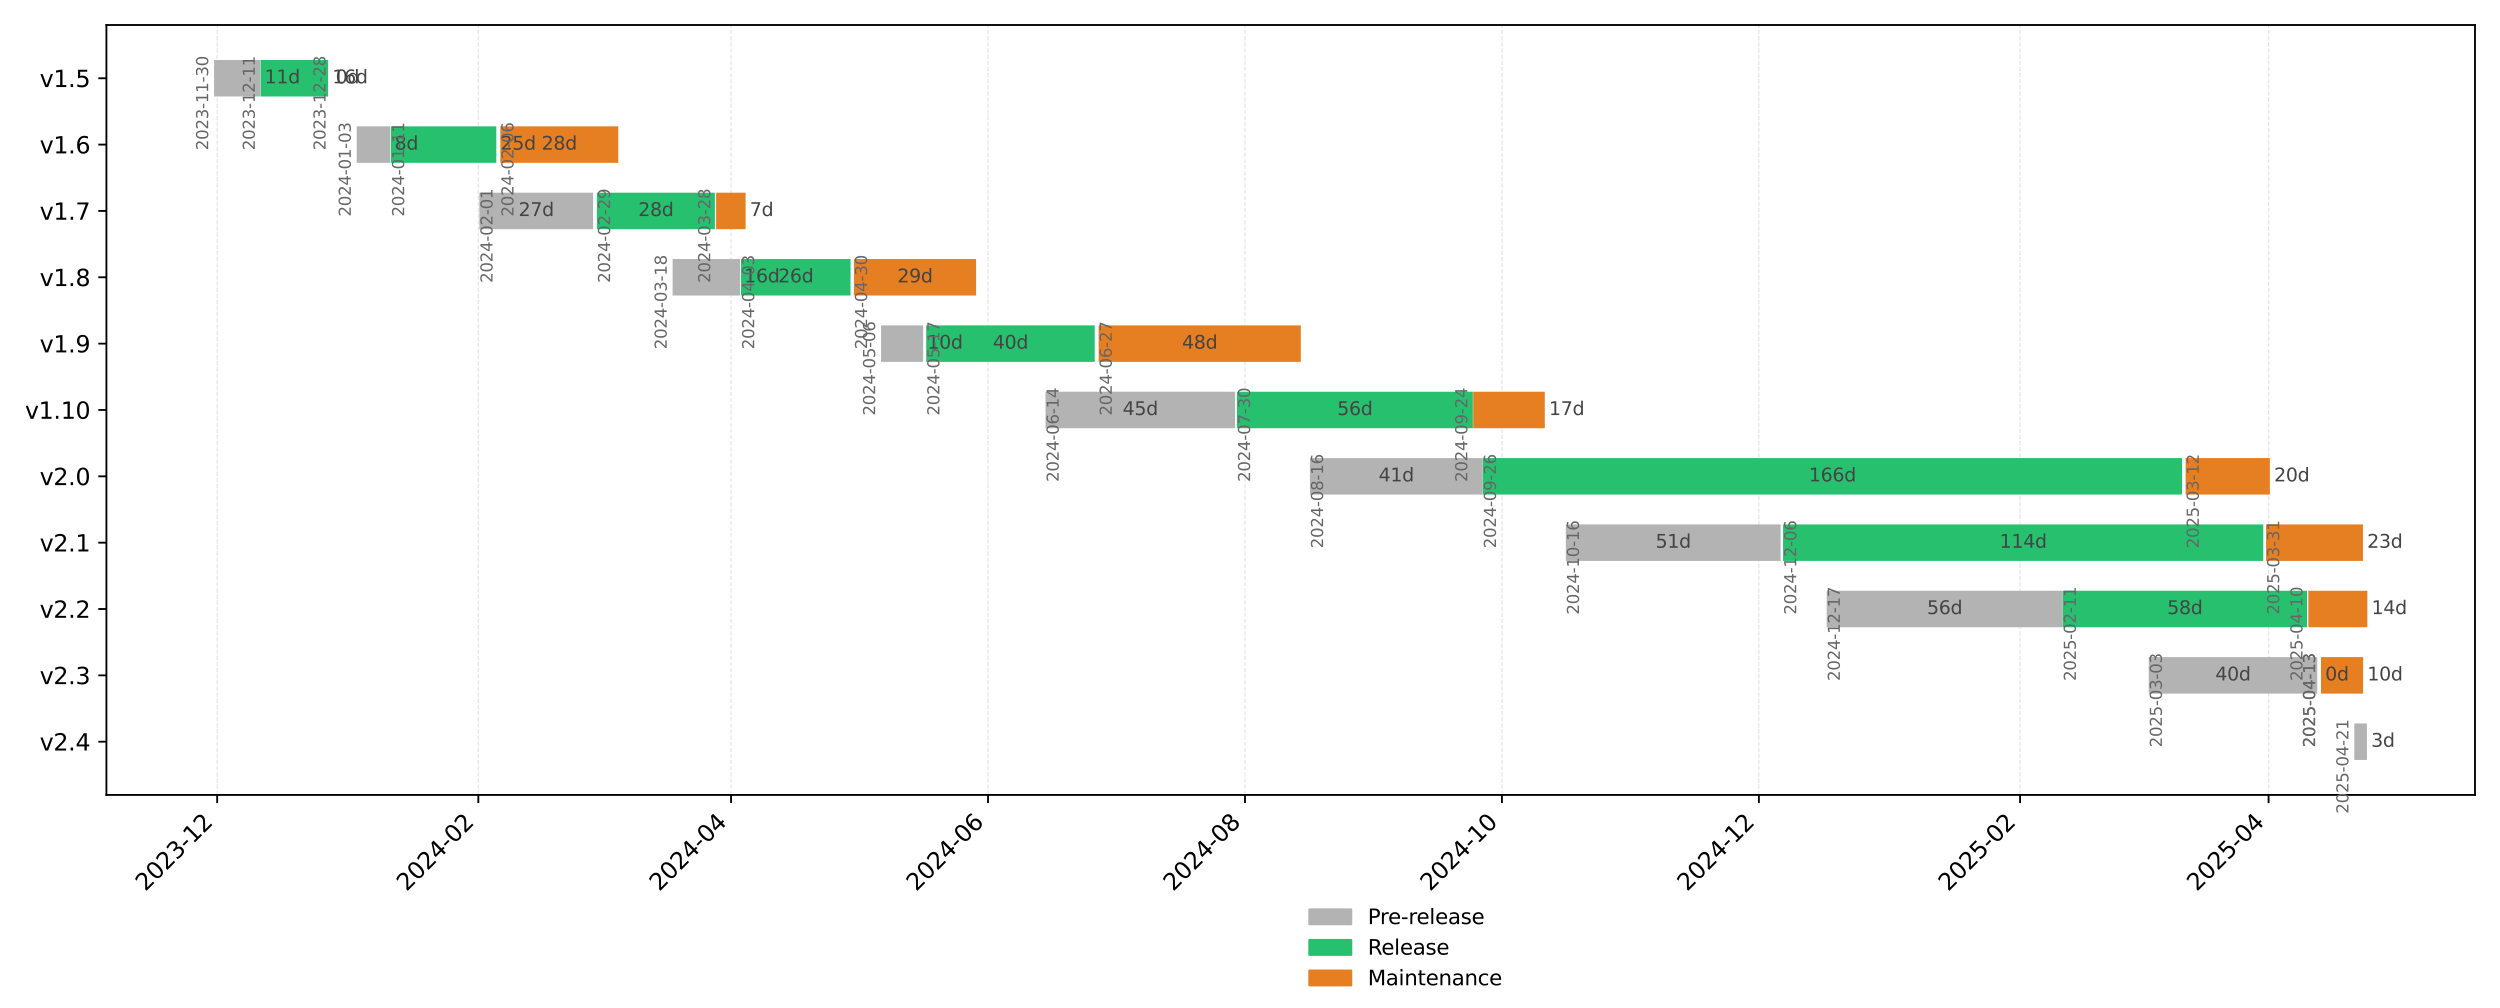 <?xml version="1.0" encoding="utf-8" standalone="no"?>
<!DOCTYPE svg PUBLIC "-//W3C//DTD SVG 1.1//EN"
  "http://www.w3.org/Graphics/SVG/1.1/DTD/svg11.dtd">
<svg xmlns:xlink="http://www.w3.org/1999/xlink" width="1080pt" height="435.6pt" viewBox="0 0 1080 435.6" xmlns="http://www.w3.org/2000/svg" version="1.1">
 <defs>
  <style type="text/css">*{stroke-linejoin: round; stroke-linecap: butt}</style>
 </defs>
 <g id="figure_1">
  <g id="patch_1">
   <path d="M 0 435.6 
L 1080 435.6 
L 1080 0 
L 0 0 
z
" style="fill: #ffffff"/>
  </g>
  <g id="axes_1">
   <g id="patch_2">
    <path d="M 45.97 343.418 
L 1069.2 343.418 
L 1069.2 10.8 
L 45.97 10.8 
z
" style="fill: #ffffff"/>
   </g>
   <g id="matplotlib.axis_1">
    <g id="xtick_1">
     <g id="line2d_1">
      <path d="M 93.815 343.418 
L 93.815 10.8 
" clip-path="url(#p204993a92d)" style="fill: none; stroke-dasharray: 1.85,0.8; stroke-dashoffset: 0; stroke: #d0d0d0; stroke-opacity: 0.6; stroke-width: 0.5"/>
     </g>
     <g id="line2d_2">
      <defs>
       <path id="m39242e67b1" d="M 0 0 
L 0 3.5 
" style="stroke: #000000; stroke-width: 0.8"/>
      </defs>
      <g>
       <use xlink:href="#m39242e67b1" x="93.815" y="343.418" style="stroke: #000000; stroke-width: 0.8"/>
      </g>
     </g>
     <g id="text_1">
      <!-- 2023-12 -->
      <g transform="translate(62.799 385.336) rotate(-45) scale(0.1 -0.1)">
       <defs>
        <path id="DejaVuSans-32" d="M 1228 531 
L 3431 531 
L 3431 0 
L 469 0 
L 469 531 
Q 828 903 1448 1529 
Q 2069 2156 2228 2338 
Q 2531 2678 2651 2914 
Q 2772 3150 2772 3378 
Q 2772 3750 2511 3984 
Q 2250 4219 1831 4219 
Q 1534 4219 1204 4116 
Q 875 4013 500 3803 
L 500 4441 
Q 881 4594 1212 4672 
Q 1544 4750 1819 4750 
Q 2544 4750 2975 4387 
Q 3406 4025 3406 3419 
Q 3406 3131 3298 2873 
Q 3191 2616 2906 2266 
Q 2828 2175 2409 1742 
Q 1991 1309 1228 531 
z
" transform="scale(0.016)"/>
        <path id="DejaVuSans-30" d="M 2034 4250 
Q 1547 4250 1301 3770 
Q 1056 3291 1056 2328 
Q 1056 1369 1301 889 
Q 1547 409 2034 409 
Q 2525 409 2770 889 
Q 3016 1369 3016 2328 
Q 3016 3291 2770 3770 
Q 2525 4250 2034 4250 
z
M 2034 4750 
Q 2819 4750 3233 4129 
Q 3647 3509 3647 2328 
Q 3647 1150 3233 529 
Q 2819 -91 2034 -91 
Q 1250 -91 836 529 
Q 422 1150 422 2328 
Q 422 3509 836 4129 
Q 1250 4750 2034 4750 
z
" transform="scale(0.016)"/>
        <path id="DejaVuSans-33" d="M 2597 2516 
Q 3050 2419 3304 2112 
Q 3559 1806 3559 1356 
Q 3559 666 3084 287 
Q 2609 -91 1734 -91 
Q 1441 -91 1130 -33 
Q 819 25 488 141 
L 488 750 
Q 750 597 1062 519 
Q 1375 441 1716 441 
Q 2309 441 2620 675 
Q 2931 909 2931 1356 
Q 2931 1769 2642 2001 
Q 2353 2234 1838 2234 
L 1294 2234 
L 1294 2753 
L 1863 2753 
Q 2328 2753 2575 2939 
Q 2822 3125 2822 3475 
Q 2822 3834 2567 4026 
Q 2313 4219 1838 4219 
Q 1578 4219 1281 4162 
Q 984 4106 628 3988 
L 628 4550 
Q 988 4650 1302 4700 
Q 1616 4750 1894 4750 
Q 2613 4750 3031 4423 
Q 3450 4097 3450 3541 
Q 3450 3153 3228 2886 
Q 3006 2619 2597 2516 
z
" transform="scale(0.016)"/>
        <path id="DejaVuSans-2d" d="M 313 2009 
L 1997 2009 
L 1997 1497 
L 313 1497 
L 313 2009 
z
" transform="scale(0.016)"/>
        <path id="DejaVuSans-31" d="M 794 531 
L 1825 531 
L 1825 4091 
L 703 3866 
L 703 4441 
L 1819 4666 
L 2450 4666 
L 2450 531 
L 3481 531 
L 3481 0 
L 794 0 
L 794 531 
z
" transform="scale(0.016)"/>
       </defs>
       <use xlink:href="#DejaVuSans-32"/>
       <use xlink:href="#DejaVuSans-30" transform="translate(63.623 0)"/>
       <use xlink:href="#DejaVuSans-32" transform="translate(127.246 0)"/>
       <use xlink:href="#DejaVuSans-33" transform="translate(190.869 0)"/>
       <use xlink:href="#DejaVuSans-2d" transform="translate(254.492 0)"/>
       <use xlink:href="#DejaVuSans-31" transform="translate(290.576 0)"/>
       <use xlink:href="#DejaVuSans-32" transform="translate(354.199 0)"/>
      </g>
     </g>
    </g>
    <g id="xtick_2">
     <g id="line2d_3">
      <path d="M 206.638 343.418 
L 206.638 10.8 
" clip-path="url(#p204993a92d)" style="fill: none; stroke-dasharray: 1.85,0.8; stroke-dashoffset: 0; stroke: #d0d0d0; stroke-opacity: 0.6; stroke-width: 0.5"/>
     </g>
     <g id="line2d_4">
      <g>
       <use xlink:href="#m39242e67b1" x="206.638" y="343.418" style="stroke: #000000; stroke-width: 0.8"/>
      </g>
     </g>
     <g id="text_2">
      <!-- 2024-02 -->
      <g transform="translate(175.623 385.336) rotate(-45) scale(0.1 -0.1)">
       <defs>
        <path id="DejaVuSans-34" d="M 2419 4116 
L 825 1625 
L 2419 1625 
L 2419 4116 
z
M 2253 4666 
L 3047 4666 
L 3047 1625 
L 3713 1625 
L 3713 1100 
L 3047 1100 
L 3047 0 
L 2419 0 
L 2419 1100 
L 313 1100 
L 313 1709 
L 2253 4666 
z
" transform="scale(0.016)"/>
       </defs>
       <use xlink:href="#DejaVuSans-32"/>
       <use xlink:href="#DejaVuSans-30" transform="translate(63.623 0)"/>
       <use xlink:href="#DejaVuSans-32" transform="translate(127.246 0)"/>
       <use xlink:href="#DejaVuSans-34" transform="translate(190.869 0)"/>
       <use xlink:href="#DejaVuSans-2d" transform="translate(254.492 0)"/>
       <use xlink:href="#DejaVuSans-30" transform="translate(290.576 0)"/>
       <use xlink:href="#DejaVuSans-32" transform="translate(354.199 0)"/>
      </g>
     </g>
    </g>
    <g id="xtick_3">
     <g id="line2d_5">
      <path d="M 315.823 343.418 
L 315.823 10.8 
" clip-path="url(#p204993a92d)" style="fill: none; stroke-dasharray: 1.85,0.8; stroke-dashoffset: 0; stroke: #d0d0d0; stroke-opacity: 0.6; stroke-width: 0.5"/>
     </g>
     <g id="line2d_6">
      <g>
       <use xlink:href="#m39242e67b1" x="315.823" y="343.418" style="stroke: #000000; stroke-width: 0.8"/>
      </g>
     </g>
     <g id="text_3">
      <!-- 2024-04 -->
      <g transform="translate(284.807 385.336) rotate(-45) scale(0.1 -0.1)">
       <use xlink:href="#DejaVuSans-32"/>
       <use xlink:href="#DejaVuSans-30" transform="translate(63.623 0)"/>
       <use xlink:href="#DejaVuSans-32" transform="translate(127.246 0)"/>
       <use xlink:href="#DejaVuSans-34" transform="translate(190.869 0)"/>
       <use xlink:href="#DejaVuSans-2d" transform="translate(254.492 0)"/>
       <use xlink:href="#DejaVuSans-30" transform="translate(290.576 0)"/>
       <use xlink:href="#DejaVuSans-34" transform="translate(354.199 0)"/>
      </g>
     </g>
    </g>
    <g id="xtick_4">
     <g id="line2d_7">
      <path d="M 426.827 343.418 
L 426.827 10.8 
" clip-path="url(#p204993a92d)" style="fill: none; stroke-dasharray: 1.85,0.8; stroke-dashoffset: 0; stroke: #d0d0d0; stroke-opacity: 0.6; stroke-width: 0.5"/>
     </g>
     <g id="line2d_8">
      <g>
       <use xlink:href="#m39242e67b1" x="426.827" y="343.418" style="stroke: #000000; stroke-width: 0.8"/>
      </g>
     </g>
     <g id="text_4">
      <!-- 2024-06 -->
      <g transform="translate(395.811 385.336) rotate(-45) scale(0.1 -0.1)">
       <defs>
        <path id="DejaVuSans-36" d="M 2113 2584 
Q 1688 2584 1439 2293 
Q 1191 2003 1191 1497 
Q 1191 994 1439 701 
Q 1688 409 2113 409 
Q 2538 409 2786 701 
Q 3034 994 3034 1497 
Q 3034 2003 2786 2293 
Q 2538 2584 2113 2584 
z
M 3366 4563 
L 3366 3988 
Q 3128 4100 2886 4159 
Q 2644 4219 2406 4219 
Q 1781 4219 1451 3797 
Q 1122 3375 1075 2522 
Q 1259 2794 1537 2939 
Q 1816 3084 2150 3084 
Q 2853 3084 3261 2657 
Q 3669 2231 3669 1497 
Q 3669 778 3244 343 
Q 2819 -91 2113 -91 
Q 1303 -91 875 529 
Q 447 1150 447 2328 
Q 447 3434 972 4092 
Q 1497 4750 2381 4750 
Q 2619 4750 2861 4703 
Q 3103 4656 3366 4563 
z
" transform="scale(0.016)"/>
       </defs>
       <use xlink:href="#DejaVuSans-32"/>
       <use xlink:href="#DejaVuSans-30" transform="translate(63.623 0)"/>
       <use xlink:href="#DejaVuSans-32" transform="translate(127.246 0)"/>
       <use xlink:href="#DejaVuSans-34" transform="translate(190.869 0)"/>
       <use xlink:href="#DejaVuSans-2d" transform="translate(254.492 0)"/>
       <use xlink:href="#DejaVuSans-30" transform="translate(290.576 0)"/>
       <use xlink:href="#DejaVuSans-36" transform="translate(354.199 0)"/>
      </g>
     </g>
    </g>
    <g id="xtick_5">
     <g id="line2d_9">
      <path d="M 537.831 343.418 
L 537.831 10.8 
" clip-path="url(#p204993a92d)" style="fill: none; stroke-dasharray: 1.85,0.8; stroke-dashoffset: 0; stroke: #d0d0d0; stroke-opacity: 0.6; stroke-width: 0.5"/>
     </g>
     <g id="line2d_10">
      <g>
       <use xlink:href="#m39242e67b1" x="537.831" y="343.418" style="stroke: #000000; stroke-width: 0.8"/>
      </g>
     </g>
     <g id="text_5">
      <!-- 2024-08 -->
      <g transform="translate(506.815 385.336) rotate(-45) scale(0.1 -0.1)">
       <defs>
        <path id="DejaVuSans-38" d="M 2034 2216 
Q 1584 2216 1326 1975 
Q 1069 1734 1069 1313 
Q 1069 891 1326 650 
Q 1584 409 2034 409 
Q 2484 409 2743 651 
Q 3003 894 3003 1313 
Q 3003 1734 2745 1975 
Q 2488 2216 2034 2216 
z
M 1403 2484 
Q 997 2584 770 2862 
Q 544 3141 544 3541 
Q 544 4100 942 4425 
Q 1341 4750 2034 4750 
Q 2731 4750 3128 4425 
Q 3525 4100 3525 3541 
Q 3525 3141 3298 2862 
Q 3072 2584 2669 2484 
Q 3125 2378 3379 2068 
Q 3634 1759 3634 1313 
Q 3634 634 3220 271 
Q 2806 -91 2034 -91 
Q 1263 -91 848 271 
Q 434 634 434 1313 
Q 434 1759 690 2068 
Q 947 2378 1403 2484 
z
M 1172 3481 
Q 1172 3119 1398 2916 
Q 1625 2713 2034 2713 
Q 2441 2713 2670 2916 
Q 2900 3119 2900 3481 
Q 2900 3844 2670 4047 
Q 2441 4250 2034 4250 
Q 1625 4250 1398 4047 
Q 1172 3844 1172 3481 
z
" transform="scale(0.016)"/>
       </defs>
       <use xlink:href="#DejaVuSans-32"/>
       <use xlink:href="#DejaVuSans-30" transform="translate(63.623 0)"/>
       <use xlink:href="#DejaVuSans-32" transform="translate(127.246 0)"/>
       <use xlink:href="#DejaVuSans-34" transform="translate(190.869 0)"/>
       <use xlink:href="#DejaVuSans-2d" transform="translate(254.492 0)"/>
       <use xlink:href="#DejaVuSans-30" transform="translate(290.576 0)"/>
       <use xlink:href="#DejaVuSans-38" transform="translate(354.199 0)"/>
      </g>
     </g>
    </g>
    <g id="xtick_6">
     <g id="line2d_11">
      <path d="M 648.835 343.418 
L 648.835 10.8 
" clip-path="url(#p204993a92d)" style="fill: none; stroke-dasharray: 1.85,0.8; stroke-dashoffset: 0; stroke: #d0d0d0; stroke-opacity: 0.6; stroke-width: 0.5"/>
     </g>
     <g id="line2d_12">
      <g>
       <use xlink:href="#m39242e67b1" x="648.835" y="343.418" style="stroke: #000000; stroke-width: 0.8"/>
      </g>
     </g>
     <g id="text_6">
      <!-- 2024-10 -->
      <g transform="translate(617.819 385.336) rotate(-45) scale(0.1 -0.1)">
       <use xlink:href="#DejaVuSans-32"/>
       <use xlink:href="#DejaVuSans-30" transform="translate(63.623 0)"/>
       <use xlink:href="#DejaVuSans-32" transform="translate(127.246 0)"/>
       <use xlink:href="#DejaVuSans-34" transform="translate(190.869 0)"/>
       <use xlink:href="#DejaVuSans-2d" transform="translate(254.492 0)"/>
       <use xlink:href="#DejaVuSans-31" transform="translate(290.576 0)"/>
       <use xlink:href="#DejaVuSans-30" transform="translate(354.199 0)"/>
      </g>
     </g>
    </g>
    <g id="xtick_7">
     <g id="line2d_13">
      <path d="M 759.839 343.418 
L 759.839 10.8 
" clip-path="url(#p204993a92d)" style="fill: none; stroke-dasharray: 1.85,0.8; stroke-dashoffset: 0; stroke: #d0d0d0; stroke-opacity: 0.6; stroke-width: 0.5"/>
     </g>
     <g id="line2d_14">
      <g>
       <use xlink:href="#m39242e67b1" x="759.839" y="343.418" style="stroke: #000000; stroke-width: 0.8"/>
      </g>
     </g>
     <g id="text_7">
      <!-- 2024-12 -->
      <g transform="translate(728.823 385.336) rotate(-45) scale(0.1 -0.1)">
       <use xlink:href="#DejaVuSans-32"/>
       <use xlink:href="#DejaVuSans-30" transform="translate(63.623 0)"/>
       <use xlink:href="#DejaVuSans-32" transform="translate(127.246 0)"/>
       <use xlink:href="#DejaVuSans-34" transform="translate(190.869 0)"/>
       <use xlink:href="#DejaVuSans-2d" transform="translate(254.492 0)"/>
       <use xlink:href="#DejaVuSans-31" transform="translate(290.576 0)"/>
       <use xlink:href="#DejaVuSans-32" transform="translate(354.199 0)"/>
      </g>
     </g>
    </g>
    <g id="xtick_8">
     <g id="line2d_15">
      <path d="M 872.662 343.418 
L 872.662 10.8 
" clip-path="url(#p204993a92d)" style="fill: none; stroke-dasharray: 1.85,0.8; stroke-dashoffset: 0; stroke: #d0d0d0; stroke-opacity: 0.6; stroke-width: 0.5"/>
     </g>
     <g id="line2d_16">
      <g>
       <use xlink:href="#m39242e67b1" x="872.662" y="343.418" style="stroke: #000000; stroke-width: 0.8"/>
      </g>
     </g>
     <g id="text_8">
      <!-- 2025-02 -->
      <g transform="translate(841.647 385.336) rotate(-45) scale(0.1 -0.1)">
       <defs>
        <path id="DejaVuSans-35" d="M 691 4666 
L 3169 4666 
L 3169 4134 
L 1269 4134 
L 1269 2991 
Q 1406 3038 1543 3061 
Q 1681 3084 1819 3084 
Q 2600 3084 3056 2656 
Q 3513 2228 3513 1497 
Q 3513 744 3044 326 
Q 2575 -91 1722 -91 
Q 1428 -91 1123 -41 
Q 819 9 494 109 
L 494 744 
Q 775 591 1075 516 
Q 1375 441 1709 441 
Q 2250 441 2565 725 
Q 2881 1009 2881 1497 
Q 2881 1984 2565 2268 
Q 2250 2553 1709 2553 
Q 1456 2553 1204 2497 
Q 953 2441 691 2322 
L 691 4666 
z
" transform="scale(0.016)"/>
       </defs>
       <use xlink:href="#DejaVuSans-32"/>
       <use xlink:href="#DejaVuSans-30" transform="translate(63.623 0)"/>
       <use xlink:href="#DejaVuSans-32" transform="translate(127.246 0)"/>
       <use xlink:href="#DejaVuSans-35" transform="translate(190.869 0)"/>
       <use xlink:href="#DejaVuSans-2d" transform="translate(254.492 0)"/>
       <use xlink:href="#DejaVuSans-30" transform="translate(290.576 0)"/>
       <use xlink:href="#DejaVuSans-32" transform="translate(354.199 0)"/>
      </g>
     </g>
    </g>
    <g id="xtick_9">
     <g id="line2d_17">
      <path d="M 980.027 343.418 
L 980.027 10.8 
" clip-path="url(#p204993a92d)" style="fill: none; stroke-dasharray: 1.85,0.8; stroke-dashoffset: 0; stroke: #d0d0d0; stroke-opacity: 0.6; stroke-width: 0.5"/>
     </g>
     <g id="line2d_18">
      <g>
       <use xlink:href="#m39242e67b1" x="980.027" y="343.418" style="stroke: #000000; stroke-width: 0.8"/>
      </g>
     </g>
     <g id="text_9">
      <!-- 2025-04 -->
      <g transform="translate(949.011 385.336) rotate(-45) scale(0.1 -0.1)">
       <use xlink:href="#DejaVuSans-32"/>
       <use xlink:href="#DejaVuSans-30" transform="translate(63.623 0)"/>
       <use xlink:href="#DejaVuSans-32" transform="translate(127.246 0)"/>
       <use xlink:href="#DejaVuSans-35" transform="translate(190.869 0)"/>
       <use xlink:href="#DejaVuSans-2d" transform="translate(254.492 0)"/>
       <use xlink:href="#DejaVuSans-30" transform="translate(290.576 0)"/>
       <use xlink:href="#DejaVuSans-34" transform="translate(354.199 0)"/>
      </g>
     </g>
    </g>
   </g>
   <g id="matplotlib.axis_2">
    <g id="ytick_1">
     <g id="line2d_19">
      <defs>
       <path id="m22c0208f7f" d="M 0 0 
L -3.5 0 
" style="stroke: #000000; stroke-width: 0.8"/>
      </defs>
      <g>
       <use xlink:href="#m22c0208f7f" x="45.97" y="33.801" style="stroke: #000000; stroke-width: 0.8"/>
      </g>
     </g>
     <g id="text_10">
      <!-- v1.5 -->
      <g transform="translate(17.148 37.6) scale(0.1 -0.1)">
       <defs>
        <path id="DejaVuSans-76" d="M 191 3500 
L 800 3500 
L 1894 563 
L 2988 3500 
L 3597 3500 
L 2284 0 
L 1503 0 
L 191 3500 
z
" transform="scale(0.016)"/>
        <path id="DejaVuSans-2e" d="M 684 794 
L 1344 794 
L 1344 0 
L 684 0 
L 684 794 
z
" transform="scale(0.016)"/>
       </defs>
       <use xlink:href="#DejaVuSans-76"/>
       <use xlink:href="#DejaVuSans-31" transform="translate(59.18 0)"/>
       <use xlink:href="#DejaVuSans-2e" transform="translate(122.803 0)"/>
       <use xlink:href="#DejaVuSans-35" transform="translate(154.59 0)"/>
      </g>
     </g>
    </g>
    <g id="ytick_2">
     <g id="line2d_20">
      <g>
       <use xlink:href="#m22c0208f7f" x="45.97" y="62.463" style="stroke: #000000; stroke-width: 0.8"/>
      </g>
     </g>
     <g id="text_11">
      <!-- v1.6 -->
      <g transform="translate(17.148 66.262) scale(0.1 -0.1)">
       <use xlink:href="#DejaVuSans-76"/>
       <use xlink:href="#DejaVuSans-31" transform="translate(59.18 0)"/>
       <use xlink:href="#DejaVuSans-2e" transform="translate(122.803 0)"/>
       <use xlink:href="#DejaVuSans-36" transform="translate(154.59 0)"/>
      </g>
     </g>
    </g>
    <g id="ytick_3">
     <g id="line2d_21">
      <g>
       <use xlink:href="#m22c0208f7f" x="45.97" y="91.124" style="stroke: #000000; stroke-width: 0.8"/>
      </g>
     </g>
     <g id="text_12">
      <!-- v1.7 -->
      <g transform="translate(17.148 94.923) scale(0.1 -0.1)">
       <defs>
        <path id="DejaVuSans-37" d="M 525 4666 
L 3525 4666 
L 3525 4397 
L 1831 0 
L 1172 0 
L 2766 4134 
L 525 4134 
L 525 4666 
z
" transform="scale(0.016)"/>
       </defs>
       <use xlink:href="#DejaVuSans-76"/>
       <use xlink:href="#DejaVuSans-31" transform="translate(59.18 0)"/>
       <use xlink:href="#DejaVuSans-2e" transform="translate(122.803 0)"/>
       <use xlink:href="#DejaVuSans-37" transform="translate(154.59 0)"/>
      </g>
     </g>
    </g>
    <g id="ytick_4">
     <g id="line2d_22">
      <g>
       <use xlink:href="#m22c0208f7f" x="45.97" y="119.786" style="stroke: #000000; stroke-width: 0.8"/>
      </g>
     </g>
     <g id="text_13">
      <!-- v1.8 -->
      <g transform="translate(17.148 123.585) scale(0.1 -0.1)">
       <use xlink:href="#DejaVuSans-76"/>
       <use xlink:href="#DejaVuSans-31" transform="translate(59.18 0)"/>
       <use xlink:href="#DejaVuSans-2e" transform="translate(122.803 0)"/>
       <use xlink:href="#DejaVuSans-38" transform="translate(154.59 0)"/>
      </g>
     </g>
    </g>
    <g id="ytick_5">
     <g id="line2d_23">
      <g>
       <use xlink:href="#m22c0208f7f" x="45.97" y="148.448" style="stroke: #000000; stroke-width: 0.8"/>
      </g>
     </g>
     <g id="text_14">
      <!-- v1.9 -->
      <g transform="translate(17.148 152.247) scale(0.1 -0.1)">
       <defs>
        <path id="DejaVuSans-39" d="M 703 97 
L 703 672 
Q 941 559 1184 500 
Q 1428 441 1663 441 
Q 2288 441 2617 861 
Q 2947 1281 2994 2138 
Q 2813 1869 2534 1725 
Q 2256 1581 1919 1581 
Q 1219 1581 811 2004 
Q 403 2428 403 3163 
Q 403 3881 828 4315 
Q 1253 4750 1959 4750 
Q 2769 4750 3195 4129 
Q 3622 3509 3622 2328 
Q 3622 1225 3098 567 
Q 2575 -91 1691 -91 
Q 1453 -91 1209 -44 
Q 966 3 703 97 
z
M 1959 2075 
Q 2384 2075 2632 2365 
Q 2881 2656 2881 3163 
Q 2881 3666 2632 3958 
Q 2384 4250 1959 4250 
Q 1534 4250 1286 3958 
Q 1038 3666 1038 3163 
Q 1038 2656 1286 2365 
Q 1534 2075 1959 2075 
z
" transform="scale(0.016)"/>
       </defs>
       <use xlink:href="#DejaVuSans-76"/>
       <use xlink:href="#DejaVuSans-31" transform="translate(59.18 0)"/>
       <use xlink:href="#DejaVuSans-2e" transform="translate(122.803 0)"/>
       <use xlink:href="#DejaVuSans-39" transform="translate(154.59 0)"/>
      </g>
     </g>
    </g>
    <g id="ytick_6">
     <g id="line2d_24">
      <g>
       <use xlink:href="#m22c0208f7f" x="45.97" y="177.109" style="stroke: #000000; stroke-width: 0.8"/>
      </g>
     </g>
     <g id="text_15">
      <!-- v1.10 -->
      <g transform="translate(10.786 180.908) scale(0.1 -0.1)">
       <use xlink:href="#DejaVuSans-76"/>
       <use xlink:href="#DejaVuSans-31" transform="translate(59.18 0)"/>
       <use xlink:href="#DejaVuSans-2e" transform="translate(122.803 0)"/>
       <use xlink:href="#DejaVuSans-31" transform="translate(154.59 0)"/>
       <use xlink:href="#DejaVuSans-30" transform="translate(218.213 0)"/>
      </g>
     </g>
    </g>
    <g id="ytick_7">
     <g id="line2d_25">
      <g>
       <use xlink:href="#m22c0208f7f" x="45.97" y="205.771" style="stroke: #000000; stroke-width: 0.8"/>
      </g>
     </g>
     <g id="text_16">
      <!-- v2.0 -->
      <g transform="translate(17.148 209.57) scale(0.1 -0.1)">
       <use xlink:href="#DejaVuSans-76"/>
       <use xlink:href="#DejaVuSans-32" transform="translate(59.18 0)"/>
       <use xlink:href="#DejaVuSans-2e" transform="translate(122.803 0)"/>
       <use xlink:href="#DejaVuSans-30" transform="translate(154.59 0)"/>
      </g>
     </g>
    </g>
    <g id="ytick_8">
     <g id="line2d_26">
      <g>
       <use xlink:href="#m22c0208f7f" x="45.97" y="234.432" style="stroke: #000000; stroke-width: 0.8"/>
      </g>
     </g>
     <g id="text_17">
      <!-- v2.1 -->
      <g transform="translate(17.148 238.232) scale(0.1 -0.1)">
       <use xlink:href="#DejaVuSans-76"/>
       <use xlink:href="#DejaVuSans-32" transform="translate(59.18 0)"/>
       <use xlink:href="#DejaVuSans-2e" transform="translate(122.803 0)"/>
       <use xlink:href="#DejaVuSans-31" transform="translate(154.59 0)"/>
      </g>
     </g>
    </g>
    <g id="ytick_9">
     <g id="line2d_27">
      <g>
       <use xlink:href="#m22c0208f7f" x="45.97" y="263.094" style="stroke: #000000; stroke-width: 0.8"/>
      </g>
     </g>
     <g id="text_18">
      <!-- v2.2 -->
      <g transform="translate(17.148 266.893) scale(0.1 -0.1)">
       <use xlink:href="#DejaVuSans-76"/>
       <use xlink:href="#DejaVuSans-32" transform="translate(59.18 0)"/>
       <use xlink:href="#DejaVuSans-2e" transform="translate(122.803 0)"/>
       <use xlink:href="#DejaVuSans-32" transform="translate(154.59 0)"/>
      </g>
     </g>
    </g>
    <g id="ytick_10">
     <g id="line2d_28">
      <g>
       <use xlink:href="#m22c0208f7f" x="45.97" y="291.756" style="stroke: #000000; stroke-width: 0.8"/>
      </g>
     </g>
     <g id="text_19">
      <!-- v2.3 -->
      <g transform="translate(17.148 295.555) scale(0.1 -0.1)">
       <use xlink:href="#DejaVuSans-76"/>
       <use xlink:href="#DejaVuSans-32" transform="translate(59.18 0)"/>
       <use xlink:href="#DejaVuSans-2e" transform="translate(122.803 0)"/>
       <use xlink:href="#DejaVuSans-33" transform="translate(154.59 0)"/>
      </g>
     </g>
    </g>
    <g id="ytick_11">
     <g id="line2d_29">
      <g>
       <use xlink:href="#m22c0208f7f" x="45.97" y="320.417" style="stroke: #000000; stroke-width: 0.8"/>
      </g>
     </g>
     <g id="text_20">
      <!-- v2.4 -->
      <g transform="translate(17.148 324.217) scale(0.1 -0.1)">
       <use xlink:href="#DejaVuSans-76"/>
       <use xlink:href="#DejaVuSans-32" transform="translate(59.18 0)"/>
       <use xlink:href="#DejaVuSans-2e" transform="translate(122.803 0)"/>
       <use xlink:href="#DejaVuSans-34" transform="translate(154.59 0)"/>
      </g>
     </g>
    </g>
   </g>
   <g id="PolyCollection_1">
    <path d="M 92.48 25.919 
L 92.48 41.683 
L 112.498 41.683 
L 112.498 25.919 
z
" clip-path="url(#p204993a92d)" style="fill: #b3b3b3"/>
   </g>
   <g id="PolyCollection_2">
    <path d="M 112.626 25.919 
L 112.626 41.683 
L 141.742 41.683 
L 141.742 25.919 
z
" clip-path="url(#p204993a92d)" style="fill: #26c06f"/>
   </g>
   <g id="PolyCollection_3">
    <path d="M 143.18 25.919 
L 143.18 41.683 
L 143.18 41.683 
L 143.18 25.919 
z
" clip-path="url(#p204993a92d)" style="fill: #e67e22"/>
   </g>
   <g id="PolyCollection_4">
    <path d="M 154.091 54.581 
L 154.091 70.345 
L 168.649 70.345 
L 168.649 54.581 
z
" clip-path="url(#p204993a92d)" style="fill: #b3b3b3"/>
   </g>
   <g id="PolyCollection_5">
    <path d="M 168.917 54.581 
L 168.917 70.345 
L 214.41 70.345 
L 214.41 54.581 
z
" clip-path="url(#p204993a92d)" style="fill: #26c06f"/>
   </g>
   <g id="PolyCollection_6">
    <path d="M 216.14 54.581 
L 216.14 70.345 
L 267.093 70.345 
L 267.093 54.581 
z
" clip-path="url(#p204993a92d)" style="fill: #e67e22"/>
   </g>
   <g id="PolyCollection_7">
    <path d="M 207.088 83.242 
L 207.088 99.006 
L 256.221 99.006 
L 256.221 83.242 
z
" clip-path="url(#p204993a92d)" style="fill: #b3b3b3"/>
   </g>
   <g id="PolyCollection_8">
    <path d="M 257.872 83.242 
L 257.872 99.006 
L 308.824 99.006 
L 308.824 83.242 
z
" clip-path="url(#p204993a92d)" style="fill: #26c06f"/>
   </g>
   <g id="PolyCollection_9">
    <path d="M 309.364 83.242 
L 309.364 99.006 
L 322.103 99.006 
L 322.103 83.242 
z
" clip-path="url(#p204993a92d)" style="fill: #e67e22"/>
   </g>
   <g id="PolyCollection_10">
    <path d="M 290.565 111.904 
L 290.565 127.668 
L 319.681 127.668 
L 319.681 111.904 
z
" clip-path="url(#p204993a92d)" style="fill: #b3b3b3"/>
   </g>
   <g id="PolyCollection_11">
    <path d="M 320.125 111.904 
L 320.125 127.668 
L 367.438 127.668 
L 367.438 111.904 
z
" clip-path="url(#p204993a92d)" style="fill: #26c06f"/>
   </g>
   <g id="PolyCollection_12">
    <path d="M 368.895 111.904 
L 368.895 127.668 
L 421.667 127.668 
L 421.667 111.904 
z
" clip-path="url(#p204993a92d)" style="fill: #e67e22"/>
   </g>
   <g id="PolyCollection_13">
    <path d="M 380.607 140.566 
L 380.607 156.33 
L 398.805 156.33 
L 398.805 140.566 
z
" clip-path="url(#p204993a92d)" style="fill: #b3b3b3"/>
   </g>
   <g id="PolyCollection_14">
    <path d="M 400.126 140.566 
L 400.126 156.33 
L 472.915 156.33 
L 472.915 140.566 
z
" clip-path="url(#p204993a92d)" style="fill: #26c06f"/>
   </g>
   <g id="PolyCollection_15">
    <path d="M 474.604 140.566 
L 474.604 156.33 
L 561.951 156.33 
L 561.951 140.566 
z
" clip-path="url(#p204993a92d)" style="fill: #e67e22"/>
   </g>
   <g id="PolyCollection_16">
    <path d="M 451.665 169.227 
L 451.665 184.991 
L 533.553 184.991 
L 533.553 169.227 
z
" clip-path="url(#p204993a92d)" style="fill: #b3b3b3"/>
   </g>
   <g id="PolyCollection_17">
    <path d="M 534.361 169.227 
L 534.361 184.991 
L 636.266 184.991 
L 636.266 169.227 
z
" clip-path="url(#p204993a92d)" style="fill: #26c06f"/>
   </g>
   <g id="PolyCollection_18">
    <path d="M 636.412 169.227 
L 636.412 184.991 
L 667.347 184.991 
L 667.347 169.227 
z
" clip-path="url(#p204993a92d)" style="fill: #e67e22"/>
   </g>
   <g id="PolyCollection_19">
    <path d="M 565.884 197.889 
L 565.884 213.653 
L 640.494 213.653 
L 640.494 197.889 
z
" clip-path="url(#p204993a92d)" style="fill: #b3b3b3"/>
   </g>
   <g id="PolyCollection_20">
    <path d="M 640.567 197.889 
L 640.567 213.653 
L 942.643 213.653 
L 942.643 197.889 
z
" clip-path="url(#p204993a92d)" style="fill: #26c06f"/>
   </g>
   <g id="PolyCollection_21">
    <path d="M 944.189 197.889 
L 944.189 213.653 
L 980.584 213.653 
L 980.584 197.889 
z
" clip-path="url(#p204993a92d)" style="fill: #e67e22"/>
   </g>
   <g id="PolyCollection_22">
    <path d="M 676.431 226.551 
L 676.431 242.314 
L 769.238 242.314 
L 769.238 226.551 
z
" clip-path="url(#p204993a92d)" style="fill: #b3b3b3"/>
   </g>
   <g id="PolyCollection_23">
    <path d="M 770.288 226.551 
L 770.288 242.314 
L 977.739 242.314 
L 977.739 226.551 
z
" clip-path="url(#p204993a92d)" style="fill: #26c06f"/>
   </g>
   <g id="PolyCollection_24">
    <path d="M 978.941 226.551 
L 978.941 242.314 
L 1020.795 242.314 
L 1020.795 226.551 
z
" clip-path="url(#p204993a92d)" style="fill: #e67e22"/>
   </g>
   <g id="PolyCollection_25">
    <path d="M 789.133 255.212 
L 789.133 270.976 
L 891.039 270.976 
L 891.039 255.212 
z
" clip-path="url(#p204993a92d)" style="fill: #b3b3b3"/>
   </g>
   <g id="PolyCollection_26">
    <path d="M 891.093 255.212 
L 891.093 270.976 
L 996.638 270.976 
L 996.638 255.212 
z
" clip-path="url(#p204993a92d)" style="fill: #26c06f"/>
   </g>
   <g id="PolyCollection_27">
    <path d="M 997.213 255.212 
L 997.213 270.976 
L 1022.69 270.976 
L 1022.69 255.212 
z
" clip-path="url(#p204993a92d)" style="fill: #e67e22"/>
   </g>
   <g id="PolyCollection_28">
    <path d="M 928.257 283.874 
L 928.257 299.638 
L 1001.046 299.638 
L 1001.046 283.874 
z
" clip-path="url(#p204993a92d)" style="fill: #b3b3b3"/>
   </g>
   <g id="PolyCollection_29">
    <path d="M 1002.666 283.874 
L 1002.666 299.638 
L 1002.666 299.638 
L 1002.666 283.874 
z
" clip-path="url(#p204993a92d)" style="fill: #26c06f"/>
   </g>
   <g id="PolyCollection_30">
    <path d="M 1002.666 283.874 
L 1002.666 299.638 
L 1020.863 299.638 
L 1020.863 283.874 
z
" clip-path="url(#p204993a92d)" style="fill: #e67e22"/>
   </g>
   <g id="PolyCollection_31">
    <path d="M 1017.059 312.535 
L 1017.059 328.299 
L 1022.518 328.299 
L 1022.518 312.535 
z
" clip-path="url(#p204993a92d)" style="fill: #b3b3b3"/>
   </g>
   <g id="patch_3">
    <path d="M 45.97 343.418 
L 45.97 10.8 
" style="fill: none; stroke: #000000; stroke-width: 0.8; stroke-linejoin: miter; stroke-linecap: square"/>
   </g>
   <g id="patch_4">
    <path d="M 1069.2 343.418 
L 1069.2 10.8 
" style="fill: none; stroke: #000000; stroke-width: 0.8; stroke-linejoin: miter; stroke-linecap: square"/>
   </g>
   <g id="patch_5">
    <path d="M 45.97 343.418 
L 1069.2 343.418 
" style="fill: none; stroke: #000000; stroke-width: 0.8; stroke-linejoin: miter; stroke-linecap: square"/>
   </g>
   <g id="patch_6">
    <path d="M 45.97 10.8 
L 1069.2 10.8 
" style="fill: none; stroke: #000000; stroke-width: 0.8; stroke-linejoin: miter; stroke-linecap: square"/>
   </g>
   <g id="text_21">
    <!-- 11d -->
    <g style="fill: #444444" transform="translate(114.317 36.008) scale(0.08 -0.08)">
     <defs>
      <path id="DejaVuSans-64" d="M 2906 2969 
L 2906 4863 
L 3481 4863 
L 3481 0 
L 2906 0 
L 2906 525 
Q 2725 213 2448 61 
Q 2172 -91 1784 -91 
Q 1150 -91 751 415 
Q 353 922 353 1747 
Q 353 2572 751 3078 
Q 1150 3584 1784 3584 
Q 2172 3584 2448 3432 
Q 2725 3281 2906 2969 
z
M 947 1747 
Q 947 1113 1208 752 
Q 1469 391 1925 391 
Q 2381 391 2643 752 
Q 2906 1113 2906 1747 
Q 2906 2381 2643 2742 
Q 2381 3103 1925 3103 
Q 1469 3103 1208 2742 
Q 947 2381 947 1747 
z
" transform="scale(0.016)"/>
     </defs>
     <use xlink:href="#DejaVuSans-31"/>
     <use xlink:href="#DejaVuSans-31" transform="translate(63.623 0)"/>
     <use xlink:href="#DejaVuSans-64" transform="translate(127.246 0)"/>
    </g>
   </g>
   <g id="text_22">
    <!-- 2023-11-30 -->
    <g style="fill: #666666" transform="translate(89.933 64.88) rotate(-90) scale(0.07 -0.07)">
     <use xlink:href="#DejaVuSans-32"/>
     <use xlink:href="#DejaVuSans-30" transform="translate(63.623 0)"/>
     <use xlink:href="#DejaVuSans-32" transform="translate(127.246 0)"/>
     <use xlink:href="#DejaVuSans-33" transform="translate(190.869 0)"/>
     <use xlink:href="#DejaVuSans-2d" transform="translate(254.492 0)"/>
     <use xlink:href="#DejaVuSans-31" transform="translate(290.576 0)"/>
     <use xlink:href="#DejaVuSans-31" transform="translate(354.199 0)"/>
     <use xlink:href="#DejaVuSans-2d" transform="translate(417.822 0)"/>
     <use xlink:href="#DejaVuSans-33" transform="translate(453.906 0)"/>
     <use xlink:href="#DejaVuSans-30" transform="translate(517.529 0)"/>
    </g>
   </g>
   <g id="text_23">
    <!-- 16d -->
    <g style="fill: #444444" transform="translate(143.562 36.008) scale(0.08 -0.08)">
     <use xlink:href="#DejaVuSans-31"/>
     <use xlink:href="#DejaVuSans-36" transform="translate(63.623 0)"/>
     <use xlink:href="#DejaVuSans-64" transform="translate(127.246 0)"/>
    </g>
   </g>
   <g id="text_24">
    <!-- 2023-12-11 -->
    <g style="fill: #666666" transform="translate(110.079 64.88) rotate(-90) scale(0.07 -0.07)">
     <use xlink:href="#DejaVuSans-32"/>
     <use xlink:href="#DejaVuSans-30" transform="translate(63.623 0)"/>
     <use xlink:href="#DejaVuSans-32" transform="translate(127.246 0)"/>
     <use xlink:href="#DejaVuSans-33" transform="translate(190.869 0)"/>
     <use xlink:href="#DejaVuSans-2d" transform="translate(254.492 0)"/>
     <use xlink:href="#DejaVuSans-31" transform="translate(290.576 0)"/>
     <use xlink:href="#DejaVuSans-32" transform="translate(354.199 0)"/>
     <use xlink:href="#DejaVuSans-2d" transform="translate(417.822 0)"/>
     <use xlink:href="#DejaVuSans-31" transform="translate(453.906 0)"/>
     <use xlink:href="#DejaVuSans-31" transform="translate(517.529 0)"/>
    </g>
   </g>
   <g id="text_25">
    <!-- 0d -->
    <g style="fill: #444444" transform="translate(145 36.008) scale(0.08 -0.08)">
     <use xlink:href="#DejaVuSans-30"/>
     <use xlink:href="#DejaVuSans-64" transform="translate(63.623 0)"/>
    </g>
   </g>
   <g id="text_26">
    <!-- 2023-12-28 -->
    <g style="fill: #666666" transform="translate(140.633 64.88) rotate(-90) scale(0.07 -0.07)">
     <use xlink:href="#DejaVuSans-32"/>
     <use xlink:href="#DejaVuSans-30" transform="translate(63.623 0)"/>
     <use xlink:href="#DejaVuSans-32" transform="translate(127.246 0)"/>
     <use xlink:href="#DejaVuSans-33" transform="translate(190.869 0)"/>
     <use xlink:href="#DejaVuSans-2d" transform="translate(254.492 0)"/>
     <use xlink:href="#DejaVuSans-31" transform="translate(290.576 0)"/>
     <use xlink:href="#DejaVuSans-32" transform="translate(354.199 0)"/>
     <use xlink:href="#DejaVuSans-2d" transform="translate(417.822 0)"/>
     <use xlink:href="#DejaVuSans-32" transform="translate(453.906 0)"/>
     <use xlink:href="#DejaVuSans-38" transform="translate(517.529 0)"/>
    </g>
   </g>
   <g id="text_27">
    <!-- 8d -->
    <g style="fill: #444444" transform="translate(170.469 64.67) scale(0.08 -0.08)">
     <use xlink:href="#DejaVuSans-38"/>
     <use xlink:href="#DejaVuSans-64" transform="translate(63.623 0)"/>
    </g>
   </g>
   <g id="text_28">
    <!-- 2024-01-03 -->
    <g style="fill: #666666" transform="translate(151.544 93.542) rotate(-90) scale(0.07 -0.07)">
     <use xlink:href="#DejaVuSans-32"/>
     <use xlink:href="#DejaVuSans-30" transform="translate(63.623 0)"/>
     <use xlink:href="#DejaVuSans-32" transform="translate(127.246 0)"/>
     <use xlink:href="#DejaVuSans-34" transform="translate(190.869 0)"/>
     <use xlink:href="#DejaVuSans-2d" transform="translate(254.492 0)"/>
     <use xlink:href="#DejaVuSans-30" transform="translate(290.576 0)"/>
     <use xlink:href="#DejaVuSans-31" transform="translate(354.199 0)"/>
     <use xlink:href="#DejaVuSans-2d" transform="translate(417.822 0)"/>
     <use xlink:href="#DejaVuSans-30" transform="translate(453.906 0)"/>
     <use xlink:href="#DejaVuSans-33" transform="translate(517.529 0)"/>
    </g>
   </g>
   <g id="text_29">
    <!-- 25d -->
    <g style="fill: #444444" transform="translate(216.23 64.67) scale(0.08 -0.08)">
     <use xlink:href="#DejaVuSans-32"/>
     <use xlink:href="#DejaVuSans-35" transform="translate(63.623 0)"/>
     <use xlink:href="#DejaVuSans-64" transform="translate(127.246 0)"/>
    </g>
   </g>
   <g id="text_30">
    <!-- 2024-01-11 -->
    <g style="fill: #666666" transform="translate(174.6 93.542) rotate(-90) scale(0.07 -0.07)">
     <use xlink:href="#DejaVuSans-32"/>
     <use xlink:href="#DejaVuSans-30" transform="translate(63.623 0)"/>
     <use xlink:href="#DejaVuSans-32" transform="translate(127.246 0)"/>
     <use xlink:href="#DejaVuSans-34" transform="translate(190.869 0)"/>
     <use xlink:href="#DejaVuSans-2d" transform="translate(254.492 0)"/>
     <use xlink:href="#DejaVuSans-30" transform="translate(290.576 0)"/>
     <use xlink:href="#DejaVuSans-31" transform="translate(354.199 0)"/>
     <use xlink:href="#DejaVuSans-2d" transform="translate(417.822 0)"/>
     <use xlink:href="#DejaVuSans-31" transform="translate(453.906 0)"/>
     <use xlink:href="#DejaVuSans-31" transform="translate(517.529 0)"/>
    </g>
   </g>
   <g id="text_31">
    <!-- 28d -->
    <g style="fill: #444444" transform="translate(233.987 64.67) scale(0.08 -0.08)">
     <use xlink:href="#DejaVuSans-32"/>
     <use xlink:href="#DejaVuSans-38" transform="translate(63.623 0)"/>
     <use xlink:href="#DejaVuSans-64" transform="translate(127.246 0)"/>
    </g>
   </g>
   <g id="text_32">
    <!-- 2024-02-06 -->
    <g style="fill: #666666" transform="translate(221.823 93.542) rotate(-90) scale(0.07 -0.07)">
     <use xlink:href="#DejaVuSans-32"/>
     <use xlink:href="#DejaVuSans-30" transform="translate(63.623 0)"/>
     <use xlink:href="#DejaVuSans-32" transform="translate(127.246 0)"/>
     <use xlink:href="#DejaVuSans-34" transform="translate(190.869 0)"/>
     <use xlink:href="#DejaVuSans-2d" transform="translate(254.492 0)"/>
     <use xlink:href="#DejaVuSans-30" transform="translate(290.576 0)"/>
     <use xlink:href="#DejaVuSans-32" transform="translate(354.199 0)"/>
     <use xlink:href="#DejaVuSans-2d" transform="translate(417.822 0)"/>
     <use xlink:href="#DejaVuSans-30" transform="translate(453.906 0)"/>
     <use xlink:href="#DejaVuSans-36" transform="translate(517.529 0)"/>
    </g>
   </g>
   <g id="text_33">
    <!-- 27d -->
    <g style="fill: #444444" transform="translate(224.025 93.332) scale(0.08 -0.08)">
     <use xlink:href="#DejaVuSans-32"/>
     <use xlink:href="#DejaVuSans-37" transform="translate(63.623 0)"/>
     <use xlink:href="#DejaVuSans-64" transform="translate(127.246 0)"/>
    </g>
   </g>
   <g id="text_34">
    <!-- 2024-02-01 -->
    <g style="fill: #666666" transform="translate(212.771 122.204) rotate(-90) scale(0.07 -0.07)">
     <use xlink:href="#DejaVuSans-32"/>
     <use xlink:href="#DejaVuSans-30" transform="translate(63.623 0)"/>
     <use xlink:href="#DejaVuSans-32" transform="translate(127.246 0)"/>
     <use xlink:href="#DejaVuSans-34" transform="translate(190.869 0)"/>
     <use xlink:href="#DejaVuSans-2d" transform="translate(254.492 0)"/>
     <use xlink:href="#DejaVuSans-30" transform="translate(290.576 0)"/>
     <use xlink:href="#DejaVuSans-32" transform="translate(354.199 0)"/>
     <use xlink:href="#DejaVuSans-2d" transform="translate(417.822 0)"/>
     <use xlink:href="#DejaVuSans-30" transform="translate(453.906 0)"/>
     <use xlink:href="#DejaVuSans-31" transform="translate(517.529 0)"/>
    </g>
   </g>
   <g id="text_35">
    <!-- 28d -->
    <g style="fill: #444444" transform="translate(275.719 93.332) scale(0.08 -0.08)">
     <use xlink:href="#DejaVuSans-32"/>
     <use xlink:href="#DejaVuSans-38" transform="translate(63.623 0)"/>
     <use xlink:href="#DejaVuSans-64" transform="translate(127.246 0)"/>
    </g>
   </g>
   <g id="text_36">
    <!-- 2024-02-29 -->
    <g style="fill: #666666" transform="translate(263.555 122.204) rotate(-90) scale(0.07 -0.07)">
     <use xlink:href="#DejaVuSans-32"/>
     <use xlink:href="#DejaVuSans-30" transform="translate(63.623 0)"/>
     <use xlink:href="#DejaVuSans-32" transform="translate(127.246 0)"/>
     <use xlink:href="#DejaVuSans-34" transform="translate(190.869 0)"/>
     <use xlink:href="#DejaVuSans-2d" transform="translate(254.492 0)"/>
     <use xlink:href="#DejaVuSans-30" transform="translate(290.576 0)"/>
     <use xlink:href="#DejaVuSans-32" transform="translate(354.199 0)"/>
     <use xlink:href="#DejaVuSans-2d" transform="translate(417.822 0)"/>
     <use xlink:href="#DejaVuSans-32" transform="translate(453.906 0)"/>
     <use xlink:href="#DejaVuSans-39" transform="translate(517.529 0)"/>
    </g>
   </g>
   <g id="text_37">
    <!-- 7d -->
    <g style="fill: #444444" transform="translate(323.922 93.332) scale(0.08 -0.08)">
     <use xlink:href="#DejaVuSans-37"/>
     <use xlink:href="#DejaVuSans-64" transform="translate(63.623 0)"/>
    </g>
   </g>
   <g id="text_38">
    <!-- 2024-03-28 -->
    <g style="fill: #666666" transform="translate(306.817 122.204) rotate(-90) scale(0.07 -0.07)">
     <use xlink:href="#DejaVuSans-32"/>
     <use xlink:href="#DejaVuSans-30" transform="translate(63.623 0)"/>
     <use xlink:href="#DejaVuSans-32" transform="translate(127.246 0)"/>
     <use xlink:href="#DejaVuSans-34" transform="translate(190.869 0)"/>
     <use xlink:href="#DejaVuSans-2d" transform="translate(254.492 0)"/>
     <use xlink:href="#DejaVuSans-30" transform="translate(290.576 0)"/>
     <use xlink:href="#DejaVuSans-33" transform="translate(354.199 0)"/>
     <use xlink:href="#DejaVuSans-2d" transform="translate(417.822 0)"/>
     <use xlink:href="#DejaVuSans-32" transform="translate(453.906 0)"/>
     <use xlink:href="#DejaVuSans-38" transform="translate(517.529 0)"/>
    </g>
   </g>
   <g id="text_39">
    <!-- 16d -->
    <g style="fill: #444444" transform="translate(321.501 121.993) scale(0.08 -0.08)">
     <use xlink:href="#DejaVuSans-31"/>
     <use xlink:href="#DejaVuSans-36" transform="translate(63.623 0)"/>
     <use xlink:href="#DejaVuSans-64" transform="translate(127.246 0)"/>
    </g>
   </g>
   <g id="text_40">
    <!-- 2024-03-18 -->
    <g style="fill: #666666" transform="translate(288.017 150.865) rotate(-90) scale(0.07 -0.07)">
     <use xlink:href="#DejaVuSans-32"/>
     <use xlink:href="#DejaVuSans-30" transform="translate(63.623 0)"/>
     <use xlink:href="#DejaVuSans-32" transform="translate(127.246 0)"/>
     <use xlink:href="#DejaVuSans-34" transform="translate(190.869 0)"/>
     <use xlink:href="#DejaVuSans-2d" transform="translate(254.492 0)"/>
     <use xlink:href="#DejaVuSans-30" transform="translate(290.576 0)"/>
     <use xlink:href="#DejaVuSans-33" transform="translate(354.199 0)"/>
     <use xlink:href="#DejaVuSans-2d" transform="translate(417.822 0)"/>
     <use xlink:href="#DejaVuSans-31" transform="translate(453.906 0)"/>
     <use xlink:href="#DejaVuSans-38" transform="translate(517.529 0)"/>
    </g>
   </g>
   <g id="text_41">
    <!-- 26d -->
    <g style="fill: #444444" transform="translate(336.152 121.993) scale(0.08 -0.08)">
     <use xlink:href="#DejaVuSans-32"/>
     <use xlink:href="#DejaVuSans-36" transform="translate(63.623 0)"/>
     <use xlink:href="#DejaVuSans-64" transform="translate(127.246 0)"/>
    </g>
   </g>
   <g id="text_42">
    <!-- 2024-04-03 -->
    <g style="fill: #666666" transform="translate(325.808 150.865) rotate(-90) scale(0.07 -0.07)">
     <use xlink:href="#DejaVuSans-32"/>
     <use xlink:href="#DejaVuSans-30" transform="translate(63.623 0)"/>
     <use xlink:href="#DejaVuSans-32" transform="translate(127.246 0)"/>
     <use xlink:href="#DejaVuSans-34" transform="translate(190.869 0)"/>
     <use xlink:href="#DejaVuSans-2d" transform="translate(254.492 0)"/>
     <use xlink:href="#DejaVuSans-30" transform="translate(290.576 0)"/>
     <use xlink:href="#DejaVuSans-34" transform="translate(354.199 0)"/>
     <use xlink:href="#DejaVuSans-2d" transform="translate(417.822 0)"/>
     <use xlink:href="#DejaVuSans-30" transform="translate(453.906 0)"/>
     <use xlink:href="#DejaVuSans-33" transform="translate(517.529 0)"/>
    </g>
   </g>
   <g id="text_43">
    <!-- 29d -->
    <g style="fill: #444444" transform="translate(387.652 121.993) scale(0.08 -0.08)">
     <use xlink:href="#DejaVuSans-32"/>
     <use xlink:href="#DejaVuSans-39" transform="translate(63.623 0)"/>
     <use xlink:href="#DejaVuSans-64" transform="translate(127.246 0)"/>
    </g>
   </g>
   <g id="text_44">
    <!-- 2024-04-30 -->
    <g style="fill: #666666" transform="translate(374.578 150.865) rotate(-90) scale(0.07 -0.07)">
     <use xlink:href="#DejaVuSans-32"/>
     <use xlink:href="#DejaVuSans-30" transform="translate(63.623 0)"/>
     <use xlink:href="#DejaVuSans-32" transform="translate(127.246 0)"/>
     <use xlink:href="#DejaVuSans-34" transform="translate(190.869 0)"/>
     <use xlink:href="#DejaVuSans-2d" transform="translate(254.492 0)"/>
     <use xlink:href="#DejaVuSans-30" transform="translate(290.576 0)"/>
     <use xlink:href="#DejaVuSans-34" transform="translate(354.199 0)"/>
     <use xlink:href="#DejaVuSans-2d" transform="translate(417.822 0)"/>
     <use xlink:href="#DejaVuSans-33" transform="translate(453.906 0)"/>
     <use xlink:href="#DejaVuSans-30" transform="translate(517.529 0)"/>
    </g>
   </g>
   <g id="text_45">
    <!-- 10d -->
    <g style="fill: #444444" transform="translate(400.624 150.655) scale(0.08 -0.08)">
     <use xlink:href="#DejaVuSans-31"/>
     <use xlink:href="#DejaVuSans-30" transform="translate(63.623 0)"/>
     <use xlink:href="#DejaVuSans-64" transform="translate(127.246 0)"/>
    </g>
   </g>
   <g id="text_46">
    <!-- 2024-05-06 -->
    <g style="fill: #666666" transform="translate(378.06 179.527) rotate(-90) scale(0.07 -0.07)">
     <use xlink:href="#DejaVuSans-32"/>
     <use xlink:href="#DejaVuSans-30" transform="translate(63.623 0)"/>
     <use xlink:href="#DejaVuSans-32" transform="translate(127.246 0)"/>
     <use xlink:href="#DejaVuSans-34" transform="translate(190.869 0)"/>
     <use xlink:href="#DejaVuSans-2d" transform="translate(254.492 0)"/>
     <use xlink:href="#DejaVuSans-30" transform="translate(290.576 0)"/>
     <use xlink:href="#DejaVuSans-35" transform="translate(354.199 0)"/>
     <use xlink:href="#DejaVuSans-2d" transform="translate(417.822 0)"/>
     <use xlink:href="#DejaVuSans-30" transform="translate(453.906 0)"/>
     <use xlink:href="#DejaVuSans-36" transform="translate(517.529 0)"/>
    </g>
   </g>
   <g id="text_47">
    <!-- 40d -->
    <g style="fill: #444444" transform="translate(428.891 150.655) scale(0.08 -0.08)">
     <use xlink:href="#DejaVuSans-34"/>
     <use xlink:href="#DejaVuSans-30" transform="translate(63.623 0)"/>
     <use xlink:href="#DejaVuSans-64" transform="translate(127.246 0)"/>
    </g>
   </g>
   <g id="text_48">
    <!-- 2024-05-17 -->
    <g style="fill: #666666" transform="translate(405.809 179.527) rotate(-90) scale(0.07 -0.07)">
     <use xlink:href="#DejaVuSans-32"/>
     <use xlink:href="#DejaVuSans-30" transform="translate(63.623 0)"/>
     <use xlink:href="#DejaVuSans-32" transform="translate(127.246 0)"/>
     <use xlink:href="#DejaVuSans-34" transform="translate(190.869 0)"/>
     <use xlink:href="#DejaVuSans-2d" transform="translate(254.492 0)"/>
     <use xlink:href="#DejaVuSans-30" transform="translate(290.576 0)"/>
     <use xlink:href="#DejaVuSans-35" transform="translate(354.199 0)"/>
     <use xlink:href="#DejaVuSans-2d" transform="translate(417.822 0)"/>
     <use xlink:href="#DejaVuSans-31" transform="translate(453.906 0)"/>
     <use xlink:href="#DejaVuSans-37" transform="translate(517.529 0)"/>
    </g>
   </g>
   <g id="text_49">
    <!-- 48d -->
    <g style="fill: #444444" transform="translate(510.648 150.655) scale(0.08 -0.08)">
     <use xlink:href="#DejaVuSans-34"/>
     <use xlink:href="#DejaVuSans-38" transform="translate(63.623 0)"/>
     <use xlink:href="#DejaVuSans-64" transform="translate(127.246 0)"/>
    </g>
   </g>
   <g id="text_50">
    <!-- 2024-06-27 -->
    <g style="fill: #666666" transform="translate(480.287 179.527) rotate(-90) scale(0.07 -0.07)">
     <use xlink:href="#DejaVuSans-32"/>
     <use xlink:href="#DejaVuSans-30" transform="translate(63.623 0)"/>
     <use xlink:href="#DejaVuSans-32" transform="translate(127.246 0)"/>
     <use xlink:href="#DejaVuSans-34" transform="translate(190.869 0)"/>
     <use xlink:href="#DejaVuSans-2d" transform="translate(254.492 0)"/>
     <use xlink:href="#DejaVuSans-30" transform="translate(290.576 0)"/>
     <use xlink:href="#DejaVuSans-36" transform="translate(354.199 0)"/>
     <use xlink:href="#DejaVuSans-2d" transform="translate(417.822 0)"/>
     <use xlink:href="#DejaVuSans-32" transform="translate(453.906 0)"/>
     <use xlink:href="#DejaVuSans-37" transform="translate(517.529 0)"/>
    </g>
   </g>
   <g id="text_51">
    <!-- 45d -->
    <g style="fill: #444444" transform="translate(484.98 179.317) scale(0.08 -0.08)">
     <use xlink:href="#DejaVuSans-34"/>
     <use xlink:href="#DejaVuSans-35" transform="translate(63.623 0)"/>
     <use xlink:href="#DejaVuSans-64" transform="translate(127.246 0)"/>
    </g>
   </g>
   <g id="text_52">
    <!-- 2024-06-14 -->
    <g style="fill: #666666" transform="translate(457.348 208.188) rotate(-90) scale(0.07 -0.07)">
     <use xlink:href="#DejaVuSans-32"/>
     <use xlink:href="#DejaVuSans-30" transform="translate(63.623 0)"/>
     <use xlink:href="#DejaVuSans-32" transform="translate(127.246 0)"/>
     <use xlink:href="#DejaVuSans-34" transform="translate(190.869 0)"/>
     <use xlink:href="#DejaVuSans-2d" transform="translate(254.492 0)"/>
     <use xlink:href="#DejaVuSans-30" transform="translate(290.576 0)"/>
     <use xlink:href="#DejaVuSans-36" transform="translate(354.199 0)"/>
     <use xlink:href="#DejaVuSans-2d" transform="translate(417.822 0)"/>
     <use xlink:href="#DejaVuSans-31" transform="translate(453.906 0)"/>
     <use xlink:href="#DejaVuSans-34" transform="translate(517.529 0)"/>
    </g>
   </g>
   <g id="text_53">
    <!-- 56d -->
    <g style="fill: #444444" transform="translate(577.684 179.317) scale(0.08 -0.08)">
     <use xlink:href="#DejaVuSans-35"/>
     <use xlink:href="#DejaVuSans-36" transform="translate(63.623 0)"/>
     <use xlink:href="#DejaVuSans-64" transform="translate(127.246 0)"/>
    </g>
   </g>
   <g id="text_54">
    <!-- 2024-07-30 -->
    <g style="fill: #666666" transform="translate(540.044 208.188) rotate(-90) scale(0.07 -0.07)">
     <use xlink:href="#DejaVuSans-32"/>
     <use xlink:href="#DejaVuSans-30" transform="translate(63.623 0)"/>
     <use xlink:href="#DejaVuSans-32" transform="translate(127.246 0)"/>
     <use xlink:href="#DejaVuSans-34" transform="translate(190.869 0)"/>
     <use xlink:href="#DejaVuSans-2d" transform="translate(254.492 0)"/>
     <use xlink:href="#DejaVuSans-30" transform="translate(290.576 0)"/>
     <use xlink:href="#DejaVuSans-37" transform="translate(354.199 0)"/>
     <use xlink:href="#DejaVuSans-2d" transform="translate(417.822 0)"/>
     <use xlink:href="#DejaVuSans-33" transform="translate(453.906 0)"/>
     <use xlink:href="#DejaVuSans-30" transform="translate(517.529 0)"/>
    </g>
   </g>
   <g id="text_55">
    <!-- 17d -->
    <g style="fill: #444444" transform="translate(669.167 179.317) scale(0.08 -0.08)">
     <use xlink:href="#DejaVuSans-31"/>
     <use xlink:href="#DejaVuSans-37" transform="translate(63.623 0)"/>
     <use xlink:href="#DejaVuSans-64" transform="translate(127.246 0)"/>
    </g>
   </g>
   <g id="text_56">
    <!-- 2024-09-24 -->
    <g style="fill: #666666" transform="translate(633.864 208.188) rotate(-90) scale(0.07 -0.07)">
     <use xlink:href="#DejaVuSans-32"/>
     <use xlink:href="#DejaVuSans-30" transform="translate(63.623 0)"/>
     <use xlink:href="#DejaVuSans-32" transform="translate(127.246 0)"/>
     <use xlink:href="#DejaVuSans-34" transform="translate(190.869 0)"/>
     <use xlink:href="#DejaVuSans-2d" transform="translate(254.492 0)"/>
     <use xlink:href="#DejaVuSans-30" transform="translate(290.576 0)"/>
     <use xlink:href="#DejaVuSans-39" transform="translate(354.199 0)"/>
     <use xlink:href="#DejaVuSans-2d" transform="translate(417.822 0)"/>
     <use xlink:href="#DejaVuSans-32" transform="translate(453.906 0)"/>
     <use xlink:href="#DejaVuSans-34" transform="translate(517.529 0)"/>
    </g>
   </g>
   <g id="text_57">
    <!-- 41d -->
    <g style="fill: #444444" transform="translate(595.56 207.978) scale(0.08 -0.08)">
     <use xlink:href="#DejaVuSans-34"/>
     <use xlink:href="#DejaVuSans-31" transform="translate(63.623 0)"/>
     <use xlink:href="#DejaVuSans-64" transform="translate(127.246 0)"/>
    </g>
   </g>
   <g id="text_58">
    <!-- 2024-08-16 -->
    <g style="fill: #666666" transform="translate(571.567 236.85) rotate(-90) scale(0.07 -0.07)">
     <use xlink:href="#DejaVuSans-32"/>
     <use xlink:href="#DejaVuSans-30" transform="translate(63.623 0)"/>
     <use xlink:href="#DejaVuSans-32" transform="translate(127.246 0)"/>
     <use xlink:href="#DejaVuSans-34" transform="translate(190.869 0)"/>
     <use xlink:href="#DejaVuSans-2d" transform="translate(254.492 0)"/>
     <use xlink:href="#DejaVuSans-30" transform="translate(290.576 0)"/>
     <use xlink:href="#DejaVuSans-38" transform="translate(354.199 0)"/>
     <use xlink:href="#DejaVuSans-2d" transform="translate(417.822 0)"/>
     <use xlink:href="#DejaVuSans-31" transform="translate(453.906 0)"/>
     <use xlink:href="#DejaVuSans-36" transform="translate(517.529 0)"/>
    </g>
   </g>
   <g id="text_59">
    <!-- 166d -->
    <g style="fill: #444444" transform="translate(781.431 207.978) scale(0.08 -0.08)">
     <use xlink:href="#DejaVuSans-31"/>
     <use xlink:href="#DejaVuSans-36" transform="translate(63.623 0)"/>
     <use xlink:href="#DejaVuSans-36" transform="translate(127.246 0)"/>
     <use xlink:href="#DejaVuSans-64" transform="translate(190.869 0)"/>
    </g>
   </g>
   <g id="text_60">
    <!-- 2024-09-26 -->
    <g style="fill: #666666" transform="translate(646.25 236.85) rotate(-90) scale(0.07 -0.07)">
     <use xlink:href="#DejaVuSans-32"/>
     <use xlink:href="#DejaVuSans-30" transform="translate(63.623 0)"/>
     <use xlink:href="#DejaVuSans-32" transform="translate(127.246 0)"/>
     <use xlink:href="#DejaVuSans-34" transform="translate(190.869 0)"/>
     <use xlink:href="#DejaVuSans-2d" transform="translate(254.492 0)"/>
     <use xlink:href="#DejaVuSans-30" transform="translate(290.576 0)"/>
     <use xlink:href="#DejaVuSans-39" transform="translate(354.199 0)"/>
     <use xlink:href="#DejaVuSans-2d" transform="translate(417.822 0)"/>
     <use xlink:href="#DejaVuSans-32" transform="translate(453.906 0)"/>
     <use xlink:href="#DejaVuSans-36" transform="translate(517.529 0)"/>
    </g>
   </g>
   <g id="text_61">
    <!-- 20d -->
    <g style="fill: #444444" transform="translate(982.404 207.978) scale(0.08 -0.08)">
     <use xlink:href="#DejaVuSans-32"/>
     <use xlink:href="#DejaVuSans-30" transform="translate(63.623 0)"/>
     <use xlink:href="#DejaVuSans-64" transform="translate(127.246 0)"/>
    </g>
   </g>
   <g id="text_62">
    <!-- 2025-03-12 -->
    <g style="fill: #666666" transform="translate(949.872 236.85) rotate(-90) scale(0.07 -0.07)">
     <use xlink:href="#DejaVuSans-32"/>
     <use xlink:href="#DejaVuSans-30" transform="translate(63.623 0)"/>
     <use xlink:href="#DejaVuSans-32" transform="translate(127.246 0)"/>
     <use xlink:href="#DejaVuSans-35" transform="translate(190.869 0)"/>
     <use xlink:href="#DejaVuSans-2d" transform="translate(254.492 0)"/>
     <use xlink:href="#DejaVuSans-30" transform="translate(290.576 0)"/>
     <use xlink:href="#DejaVuSans-33" transform="translate(354.199 0)"/>
     <use xlink:href="#DejaVuSans-2d" transform="translate(417.822 0)"/>
     <use xlink:href="#DejaVuSans-31" transform="translate(453.906 0)"/>
     <use xlink:href="#DejaVuSans-32" transform="translate(517.529 0)"/>
    </g>
   </g>
   <g id="text_63">
    <!-- 51d -->
    <g style="fill: #444444" transform="translate(715.205 236.64) scale(0.08 -0.08)">
     <use xlink:href="#DejaVuSans-35"/>
     <use xlink:href="#DejaVuSans-31" transform="translate(63.623 0)"/>
     <use xlink:href="#DejaVuSans-64" transform="translate(127.246 0)"/>
    </g>
   </g>
   <g id="text_64">
    <!-- 2024-10-16 -->
    <g style="fill: #666666" transform="translate(682.114 265.512) rotate(-90) scale(0.07 -0.07)">
     <use xlink:href="#DejaVuSans-32"/>
     <use xlink:href="#DejaVuSans-30" transform="translate(63.623 0)"/>
     <use xlink:href="#DejaVuSans-32" transform="translate(127.246 0)"/>
     <use xlink:href="#DejaVuSans-34" transform="translate(190.869 0)"/>
     <use xlink:href="#DejaVuSans-2d" transform="translate(254.492 0)"/>
     <use xlink:href="#DejaVuSans-31" transform="translate(290.576 0)"/>
     <use xlink:href="#DejaVuSans-30" transform="translate(354.199 0)"/>
     <use xlink:href="#DejaVuSans-2d" transform="translate(417.822 0)"/>
     <use xlink:href="#DejaVuSans-31" transform="translate(453.906 0)"/>
     <use xlink:href="#DejaVuSans-36" transform="translate(517.529 0)"/>
    </g>
   </g>
   <g id="text_65">
    <!-- 114d -->
    <g style="fill: #444444" transform="translate(863.839 236.64) scale(0.08 -0.08)">
     <use xlink:href="#DejaVuSans-31"/>
     <use xlink:href="#DejaVuSans-31" transform="translate(63.623 0)"/>
     <use xlink:href="#DejaVuSans-34" transform="translate(127.246 0)"/>
     <use xlink:href="#DejaVuSans-64" transform="translate(190.869 0)"/>
    </g>
   </g>
   <g id="text_66">
    <!-- 2024-12-06 -->
    <g style="fill: #666666" transform="translate(775.971 265.512) rotate(-90) scale(0.07 -0.07)">
     <use xlink:href="#DejaVuSans-32"/>
     <use xlink:href="#DejaVuSans-30" transform="translate(63.623 0)"/>
     <use xlink:href="#DejaVuSans-32" transform="translate(127.246 0)"/>
     <use xlink:href="#DejaVuSans-34" transform="translate(190.869 0)"/>
     <use xlink:href="#DejaVuSans-2d" transform="translate(254.492 0)"/>
     <use xlink:href="#DejaVuSans-31" transform="translate(290.576 0)"/>
     <use xlink:href="#DejaVuSans-32" transform="translate(354.199 0)"/>
     <use xlink:href="#DejaVuSans-2d" transform="translate(417.822 0)"/>
     <use xlink:href="#DejaVuSans-30" transform="translate(453.906 0)"/>
     <use xlink:href="#DejaVuSans-36" transform="translate(517.529 0)"/>
    </g>
   </g>
   <g id="text_67">
    <!-- 23d -->
    <g style="fill: #444444" transform="translate(1022.615 236.64) scale(0.08 -0.08)">
     <use xlink:href="#DejaVuSans-32"/>
     <use xlink:href="#DejaVuSans-33" transform="translate(63.623 0)"/>
     <use xlink:href="#DejaVuSans-64" transform="translate(127.246 0)"/>
    </g>
   </g>
   <g id="text_68">
    <!-- 2025-03-31 -->
    <g style="fill: #666666" transform="translate(984.624 265.512) rotate(-90) scale(0.07 -0.07)">
     <use xlink:href="#DejaVuSans-32"/>
     <use xlink:href="#DejaVuSans-30" transform="translate(63.623 0)"/>
     <use xlink:href="#DejaVuSans-32" transform="translate(127.246 0)"/>
     <use xlink:href="#DejaVuSans-35" transform="translate(190.869 0)"/>
     <use xlink:href="#DejaVuSans-2d" transform="translate(254.492 0)"/>
     <use xlink:href="#DejaVuSans-30" transform="translate(290.576 0)"/>
     <use xlink:href="#DejaVuSans-33" transform="translate(354.199 0)"/>
     <use xlink:href="#DejaVuSans-2d" transform="translate(417.822 0)"/>
     <use xlink:href="#DejaVuSans-33" transform="translate(453.906 0)"/>
     <use xlink:href="#DejaVuSans-31" transform="translate(517.529 0)"/>
    </g>
   </g>
   <g id="text_69">
    <!-- 56d -->
    <g style="fill: #444444" transform="translate(832.457 265.302) scale(0.08 -0.08)">
     <use xlink:href="#DejaVuSans-35"/>
     <use xlink:href="#DejaVuSans-36" transform="translate(63.623 0)"/>
     <use xlink:href="#DejaVuSans-64" transform="translate(127.246 0)"/>
    </g>
   </g>
   <g id="text_70">
    <!-- 2024-12-17 -->
    <g style="fill: #666666" transform="translate(794.816 294.173) rotate(-90) scale(0.07 -0.07)">
     <use xlink:href="#DejaVuSans-32"/>
     <use xlink:href="#DejaVuSans-30" transform="translate(63.623 0)"/>
     <use xlink:href="#DejaVuSans-32" transform="translate(127.246 0)"/>
     <use xlink:href="#DejaVuSans-34" transform="translate(190.869 0)"/>
     <use xlink:href="#DejaVuSans-2d" transform="translate(254.492 0)"/>
     <use xlink:href="#DejaVuSans-31" transform="translate(290.576 0)"/>
     <use xlink:href="#DejaVuSans-32" transform="translate(354.199 0)"/>
     <use xlink:href="#DejaVuSans-2d" transform="translate(417.822 0)"/>
     <use xlink:href="#DejaVuSans-31" transform="translate(453.906 0)"/>
     <use xlink:href="#DejaVuSans-37" transform="translate(517.529 0)"/>
    </g>
   </g>
   <g id="text_71">
    <!-- 58d -->
    <g style="fill: #444444" transform="translate(936.236 265.302) scale(0.08 -0.08)">
     <use xlink:href="#DejaVuSans-35"/>
     <use xlink:href="#DejaVuSans-38" transform="translate(63.623 0)"/>
     <use xlink:href="#DejaVuSans-64" transform="translate(127.246 0)"/>
    </g>
   </g>
   <g id="text_72">
    <!-- 2025-02-11 -->
    <g style="fill: #666666" transform="translate(896.776 294.173) rotate(-90) scale(0.07 -0.07)">
     <use xlink:href="#DejaVuSans-32"/>
     <use xlink:href="#DejaVuSans-30" transform="translate(63.623 0)"/>
     <use xlink:href="#DejaVuSans-32" transform="translate(127.246 0)"/>
     <use xlink:href="#DejaVuSans-35" transform="translate(190.869 0)"/>
     <use xlink:href="#DejaVuSans-2d" transform="translate(254.492 0)"/>
     <use xlink:href="#DejaVuSans-30" transform="translate(290.576 0)"/>
     <use xlink:href="#DejaVuSans-32" transform="translate(354.199 0)"/>
     <use xlink:href="#DejaVuSans-2d" transform="translate(417.822 0)"/>
     <use xlink:href="#DejaVuSans-31" transform="translate(453.906 0)"/>
     <use xlink:href="#DejaVuSans-31" transform="translate(517.529 0)"/>
    </g>
   </g>
   <g id="text_73">
    <!-- 14d -->
    <g style="fill: #444444" transform="translate(1024.509 265.302) scale(0.08 -0.08)">
     <use xlink:href="#DejaVuSans-31"/>
     <use xlink:href="#DejaVuSans-34" transform="translate(63.623 0)"/>
     <use xlink:href="#DejaVuSans-64" transform="translate(127.246 0)"/>
    </g>
   </g>
   <g id="text_74">
    <!-- 2025-04-10 -->
    <g style="fill: #666666" transform="translate(994.666 294.173) rotate(-90) scale(0.07 -0.07)">
     <use xlink:href="#DejaVuSans-32"/>
     <use xlink:href="#DejaVuSans-30" transform="translate(63.623 0)"/>
     <use xlink:href="#DejaVuSans-32" transform="translate(127.246 0)"/>
     <use xlink:href="#DejaVuSans-35" transform="translate(190.869 0)"/>
     <use xlink:href="#DejaVuSans-2d" transform="translate(254.492 0)"/>
     <use xlink:href="#DejaVuSans-30" transform="translate(290.576 0)"/>
     <use xlink:href="#DejaVuSans-34" transform="translate(354.199 0)"/>
     <use xlink:href="#DejaVuSans-2d" transform="translate(417.822 0)"/>
     <use xlink:href="#DejaVuSans-31" transform="translate(453.906 0)"/>
     <use xlink:href="#DejaVuSans-30" transform="translate(517.529 0)"/>
    </g>
   </g>
   <g id="text_75">
    <!-- 40d -->
    <g style="fill: #444444" transform="translate(957.022 293.963) scale(0.08 -0.08)">
     <use xlink:href="#DejaVuSans-34"/>
     <use xlink:href="#DejaVuSans-30" transform="translate(63.623 0)"/>
     <use xlink:href="#DejaVuSans-64" transform="translate(127.246 0)"/>
    </g>
   </g>
   <g id="text_76">
    <!-- 2025-03-03 -->
    <g style="fill: #666666" transform="translate(933.94 322.835) rotate(-90) scale(0.07 -0.07)">
     <use xlink:href="#DejaVuSans-32"/>
     <use xlink:href="#DejaVuSans-30" transform="translate(63.623 0)"/>
     <use xlink:href="#DejaVuSans-32" transform="translate(127.246 0)"/>
     <use xlink:href="#DejaVuSans-35" transform="translate(190.869 0)"/>
     <use xlink:href="#DejaVuSans-2d" transform="translate(254.492 0)"/>
     <use xlink:href="#DejaVuSans-30" transform="translate(290.576 0)"/>
     <use xlink:href="#DejaVuSans-33" transform="translate(354.199 0)"/>
     <use xlink:href="#DejaVuSans-2d" transform="translate(417.822 0)"/>
     <use xlink:href="#DejaVuSans-30" transform="translate(453.906 0)"/>
     <use xlink:href="#DejaVuSans-33" transform="translate(517.529 0)"/>
    </g>
   </g>
   <g id="text_77">
    <!-- 0d -->
    <g style="fill: #444444" transform="translate(1004.486 293.963) scale(0.08 -0.08)">
     <use xlink:href="#DejaVuSans-30"/>
     <use xlink:href="#DejaVuSans-64" transform="translate(63.623 0)"/>
    </g>
   </g>
   <g id="text_78">
    <!-- 2025-04-13 -->
    <g style="fill: #666666" transform="translate(1000.118 322.835) rotate(-90) scale(0.07 -0.07)">
     <use xlink:href="#DejaVuSans-32"/>
     <use xlink:href="#DejaVuSans-30" transform="translate(63.623 0)"/>
     <use xlink:href="#DejaVuSans-32" transform="translate(127.246 0)"/>
     <use xlink:href="#DejaVuSans-35" transform="translate(190.869 0)"/>
     <use xlink:href="#DejaVuSans-2d" transform="translate(254.492 0)"/>
     <use xlink:href="#DejaVuSans-30" transform="translate(290.576 0)"/>
     <use xlink:href="#DejaVuSans-34" transform="translate(354.199 0)"/>
     <use xlink:href="#DejaVuSans-2d" transform="translate(417.822 0)"/>
     <use xlink:href="#DejaVuSans-31" transform="translate(453.906 0)"/>
     <use xlink:href="#DejaVuSans-33" transform="translate(517.529 0)"/>
    </g>
   </g>
   <g id="text_79">
    <!-- 10d -->
    <g style="fill: #444444" transform="translate(1022.683 293.963) scale(0.08 -0.08)">
     <use xlink:href="#DejaVuSans-31"/>
     <use xlink:href="#DejaVuSans-30" transform="translate(63.623 0)"/>
     <use xlink:href="#DejaVuSans-64" transform="translate(127.246 0)"/>
    </g>
   </g>
   <g id="text_80">
    <!-- 2025-04-13 -->
    <g style="fill: #666666" transform="translate(1000.118 322.835) rotate(-90) scale(0.07 -0.07)">
     <use xlink:href="#DejaVuSans-32"/>
     <use xlink:href="#DejaVuSans-30" transform="translate(63.623 0)"/>
     <use xlink:href="#DejaVuSans-32" transform="translate(127.246 0)"/>
     <use xlink:href="#DejaVuSans-35" transform="translate(190.869 0)"/>
     <use xlink:href="#DejaVuSans-2d" transform="translate(254.492 0)"/>
     <use xlink:href="#DejaVuSans-30" transform="translate(290.576 0)"/>
     <use xlink:href="#DejaVuSans-34" transform="translate(354.199 0)"/>
     <use xlink:href="#DejaVuSans-2d" transform="translate(417.822 0)"/>
     <use xlink:href="#DejaVuSans-31" transform="translate(453.906 0)"/>
     <use xlink:href="#DejaVuSans-33" transform="translate(517.529 0)"/>
    </g>
   </g>
   <g id="text_81">
    <!-- 3d -->
    <g style="fill: #444444" transform="translate(1024.337 322.625) scale(0.08 -0.08)">
     <use xlink:href="#DejaVuSans-33"/>
     <use xlink:href="#DejaVuSans-64" transform="translate(63.623 0)"/>
    </g>
   </g>
   <g id="text_82">
    <!-- 2025-04-21 -->
    <g style="fill: #666666" transform="translate(1014.511 351.497) rotate(-90) scale(0.07 -0.07)">
     <use xlink:href="#DejaVuSans-32"/>
     <use xlink:href="#DejaVuSans-30" transform="translate(63.623 0)"/>
     <use xlink:href="#DejaVuSans-32" transform="translate(127.246 0)"/>
     <use xlink:href="#DejaVuSans-35" transform="translate(190.869 0)"/>
     <use xlink:href="#DejaVuSans-2d" transform="translate(254.492 0)"/>
     <use xlink:href="#DejaVuSans-30" transform="translate(290.576 0)"/>
     <use xlink:href="#DejaVuSans-34" transform="translate(354.199 0)"/>
     <use xlink:href="#DejaVuSans-2d" transform="translate(417.822 0)"/>
     <use xlink:href="#DejaVuSans-32" transform="translate(453.906 0)"/>
     <use xlink:href="#DejaVuSans-31" transform="translate(517.529 0)"/>
    </g>
   </g>
   <g id="legend_1">
    <g id="patch_7">
     <path d="M 565.685 399.215 
L 583.685 399.215 
L 583.685 392.915 
L 565.685 392.915 
z
" style="fill: #b3b3b3; stroke: #b3b3b3; stroke-linejoin: miter"/>
    </g>
    <g id="text_83">
     <!-- Pre-release -->
     <g transform="translate(590.885 399.215) scale(0.09 -0.09)">
      <defs>
       <path id="DejaVuSans-50" d="M 1259 4147 
L 1259 2394 
L 2053 2394 
Q 2494 2394 2734 2622 
Q 2975 2850 2975 3272 
Q 2975 3691 2734 3919 
Q 2494 4147 2053 4147 
L 1259 4147 
z
M 628 4666 
L 2053 4666 
Q 2838 4666 3239 4311 
Q 3641 3956 3641 3272 
Q 3641 2581 3239 2228 
Q 2838 1875 2053 1875 
L 1259 1875 
L 1259 0 
L 628 0 
L 628 4666 
z
" transform="scale(0.016)"/>
       <path id="DejaVuSans-72" d="M 2631 2963 
Q 2534 3019 2420 3045 
Q 2306 3072 2169 3072 
Q 1681 3072 1420 2755 
Q 1159 2438 1159 1844 
L 1159 0 
L 581 0 
L 581 3500 
L 1159 3500 
L 1159 2956 
Q 1341 3275 1631 3429 
Q 1922 3584 2338 3584 
Q 2397 3584 2469 3576 
Q 2541 3569 2628 3553 
L 2631 2963 
z
" transform="scale(0.016)"/>
       <path id="DejaVuSans-65" d="M 3597 1894 
L 3597 1613 
L 953 1613 
Q 991 1019 1311 708 
Q 1631 397 2203 397 
Q 2534 397 2845 478 
Q 3156 559 3463 722 
L 3463 178 
Q 3153 47 2828 -22 
Q 2503 -91 2169 -91 
Q 1331 -91 842 396 
Q 353 884 353 1716 
Q 353 2575 817 3079 
Q 1281 3584 2069 3584 
Q 2775 3584 3186 3129 
Q 3597 2675 3597 1894 
z
M 3022 2063 
Q 3016 2534 2758 2815 
Q 2500 3097 2075 3097 
Q 1594 3097 1305 2825 
Q 1016 2553 972 2059 
L 3022 2063 
z
" transform="scale(0.016)"/>
       <path id="DejaVuSans-6c" d="M 603 4863 
L 1178 4863 
L 1178 0 
L 603 0 
L 603 4863 
z
" transform="scale(0.016)"/>
       <path id="DejaVuSans-61" d="M 2194 1759 
Q 1497 1759 1228 1600 
Q 959 1441 959 1056 
Q 959 750 1161 570 
Q 1363 391 1709 391 
Q 2188 391 2477 730 
Q 2766 1069 2766 1631 
L 2766 1759 
L 2194 1759 
z
M 3341 1997 
L 3341 0 
L 2766 0 
L 2766 531 
Q 2569 213 2275 61 
Q 1981 -91 1556 -91 
Q 1019 -91 701 211 
Q 384 513 384 1019 
Q 384 1609 779 1909 
Q 1175 2209 1959 2209 
L 2766 2209 
L 2766 2266 
Q 2766 2663 2505 2880 
Q 2244 3097 1772 3097 
Q 1472 3097 1187 3025 
Q 903 2953 641 2809 
L 641 3341 
Q 956 3463 1253 3523 
Q 1550 3584 1831 3584 
Q 2591 3584 2966 3190 
Q 3341 2797 3341 1997 
z
" transform="scale(0.016)"/>
       <path id="DejaVuSans-73" d="M 2834 3397 
L 2834 2853 
Q 2591 2978 2328 3040 
Q 2066 3103 1784 3103 
Q 1356 3103 1142 2972 
Q 928 2841 928 2578 
Q 928 2378 1081 2264 
Q 1234 2150 1697 2047 
L 1894 2003 
Q 2506 1872 2764 1633 
Q 3022 1394 3022 966 
Q 3022 478 2636 193 
Q 2250 -91 1575 -91 
Q 1294 -91 989 -36 
Q 684 19 347 128 
L 347 722 
Q 666 556 975 473 
Q 1284 391 1588 391 
Q 1994 391 2212 530 
Q 2431 669 2431 922 
Q 2431 1156 2273 1281 
Q 2116 1406 1581 1522 
L 1381 1569 
Q 847 1681 609 1914 
Q 372 2147 372 2553 
Q 372 3047 722 3315 
Q 1072 3584 1716 3584 
Q 2034 3584 2315 3537 
Q 2597 3491 2834 3397 
z
" transform="scale(0.016)"/>
      </defs>
      <use xlink:href="#DejaVuSans-50"/>
      <use xlink:href="#DejaVuSans-72" transform="translate(58.553 0)"/>
      <use xlink:href="#DejaVuSans-65" transform="translate(97.416 0)"/>
      <use xlink:href="#DejaVuSans-2d" transform="translate(158.939 0)"/>
      <use xlink:href="#DejaVuSans-72" transform="translate(195.023 0)"/>
      <use xlink:href="#DejaVuSans-65" transform="translate(233.887 0)"/>
      <use xlink:href="#DejaVuSans-6c" transform="translate(295.41 0)"/>
      <use xlink:href="#DejaVuSans-65" transform="translate(323.193 0)"/>
      <use xlink:href="#DejaVuSans-61" transform="translate(384.717 0)"/>
      <use xlink:href="#DejaVuSans-73" transform="translate(445.996 0)"/>
      <use xlink:href="#DejaVuSans-65" transform="translate(498.096 0)"/>
     </g>
    </g>
    <g id="patch_8">
     <path d="M 565.685 412.426 
L 583.685 412.426 
L 583.685 406.126 
L 565.685 406.126 
z
" style="fill: #26c06f; stroke: #26c06f; stroke-linejoin: miter"/>
    </g>
    <g id="text_84">
     <!-- Release -->
     <g transform="translate(590.885 412.426) scale(0.09 -0.09)">
      <defs>
       <path id="DejaVuSans-52" d="M 2841 2188 
Q 3044 2119 3236 1894 
Q 3428 1669 3622 1275 
L 4263 0 
L 3584 0 
L 2988 1197 
Q 2756 1666 2539 1819 
Q 2322 1972 1947 1972 
L 1259 1972 
L 1259 0 
L 628 0 
L 628 4666 
L 2053 4666 
Q 2853 4666 3247 4331 
Q 3641 3997 3641 3322 
Q 3641 2881 3436 2590 
Q 3231 2300 2841 2188 
z
M 1259 4147 
L 1259 2491 
L 2053 2491 
Q 2509 2491 2742 2702 
Q 2975 2913 2975 3322 
Q 2975 3731 2742 3939 
Q 2509 4147 2053 4147 
L 1259 4147 
z
" transform="scale(0.016)"/>
      </defs>
      <use xlink:href="#DejaVuSans-52"/>
      <use xlink:href="#DejaVuSans-65" transform="translate(64.982 0)"/>
      <use xlink:href="#DejaVuSans-6c" transform="translate(126.506 0)"/>
      <use xlink:href="#DejaVuSans-65" transform="translate(154.289 0)"/>
      <use xlink:href="#DejaVuSans-61" transform="translate(215.812 0)"/>
      <use xlink:href="#DejaVuSans-73" transform="translate(277.092 0)"/>
      <use xlink:href="#DejaVuSans-65" transform="translate(329.191 0)"/>
     </g>
    </g>
    <g id="patch_9">
     <path d="M 565.685 425.636 
L 583.685 425.636 
L 583.685 419.336 
L 565.685 419.336 
z
" style="fill: #e67e22; stroke: #e67e22; stroke-linejoin: miter"/>
    </g>
    <g id="text_85">
     <!-- Maintenance -->
     <g transform="translate(590.885 425.636) scale(0.09 -0.09)">
      <defs>
       <path id="DejaVuSans-4d" d="M 628 4666 
L 1569 4666 
L 2759 1491 
L 3956 4666 
L 4897 4666 
L 4897 0 
L 4281 0 
L 4281 4097 
L 3078 897 
L 2444 897 
L 1241 4097 
L 1241 0 
L 628 0 
L 628 4666 
z
" transform="scale(0.016)"/>
       <path id="DejaVuSans-69" d="M 603 3500 
L 1178 3500 
L 1178 0 
L 603 0 
L 603 3500 
z
M 603 4863 
L 1178 4863 
L 1178 4134 
L 603 4134 
L 603 4863 
z
" transform="scale(0.016)"/>
       <path id="DejaVuSans-6e" d="M 3513 2113 
L 3513 0 
L 2938 0 
L 2938 2094 
Q 2938 2591 2744 2837 
Q 2550 3084 2163 3084 
Q 1697 3084 1428 2787 
Q 1159 2491 1159 1978 
L 1159 0 
L 581 0 
L 581 3500 
L 1159 3500 
L 1159 2956 
Q 1366 3272 1645 3428 
Q 1925 3584 2291 3584 
Q 2894 3584 3203 3211 
Q 3513 2838 3513 2113 
z
" transform="scale(0.016)"/>
       <path id="DejaVuSans-74" d="M 1172 4494 
L 1172 3500 
L 2356 3500 
L 2356 3053 
L 1172 3053 
L 1172 1153 
Q 1172 725 1289 603 
Q 1406 481 1766 481 
L 2356 481 
L 2356 0 
L 1766 0 
Q 1100 0 847 248 
Q 594 497 594 1153 
L 594 3053 
L 172 3053 
L 172 3500 
L 594 3500 
L 594 4494 
L 1172 4494 
z
" transform="scale(0.016)"/>
       <path id="DejaVuSans-63" d="M 3122 3366 
L 3122 2828 
Q 2878 2963 2633 3030 
Q 2388 3097 2138 3097 
Q 1578 3097 1268 2742 
Q 959 2388 959 1747 
Q 959 1106 1268 751 
Q 1578 397 2138 397 
Q 2388 397 2633 464 
Q 2878 531 3122 666 
L 3122 134 
Q 2881 22 2623 -34 
Q 2366 -91 2075 -91 
Q 1284 -91 818 406 
Q 353 903 353 1747 
Q 353 2603 823 3093 
Q 1294 3584 2113 3584 
Q 2378 3584 2631 3529 
Q 2884 3475 3122 3366 
z
" transform="scale(0.016)"/>
      </defs>
      <use xlink:href="#DejaVuSans-4d"/>
      <use xlink:href="#DejaVuSans-61" transform="translate(86.279 0)"/>
      <use xlink:href="#DejaVuSans-69" transform="translate(147.559 0)"/>
      <use xlink:href="#DejaVuSans-6e" transform="translate(175.342 0)"/>
      <use xlink:href="#DejaVuSans-74" transform="translate(238.721 0)"/>
      <use xlink:href="#DejaVuSans-65" transform="translate(277.93 0)"/>
      <use xlink:href="#DejaVuSans-6e" transform="translate(339.453 0)"/>
      <use xlink:href="#DejaVuSans-61" transform="translate(402.832 0)"/>
      <use xlink:href="#DejaVuSans-6e" transform="translate(464.111 0)"/>
      <use xlink:href="#DejaVuSans-63" transform="translate(527.49 0)"/>
      <use xlink:href="#DejaVuSans-65" transform="translate(582.471 0)"/>
     </g>
    </g>
   </g>
  </g>
 </g>
 <defs>
  <clipPath id="p204993a92d">
   <rect x="45.97" y="10.8" width="1023.23" height="332.618"/>
  </clipPath>
 </defs>
</svg>
